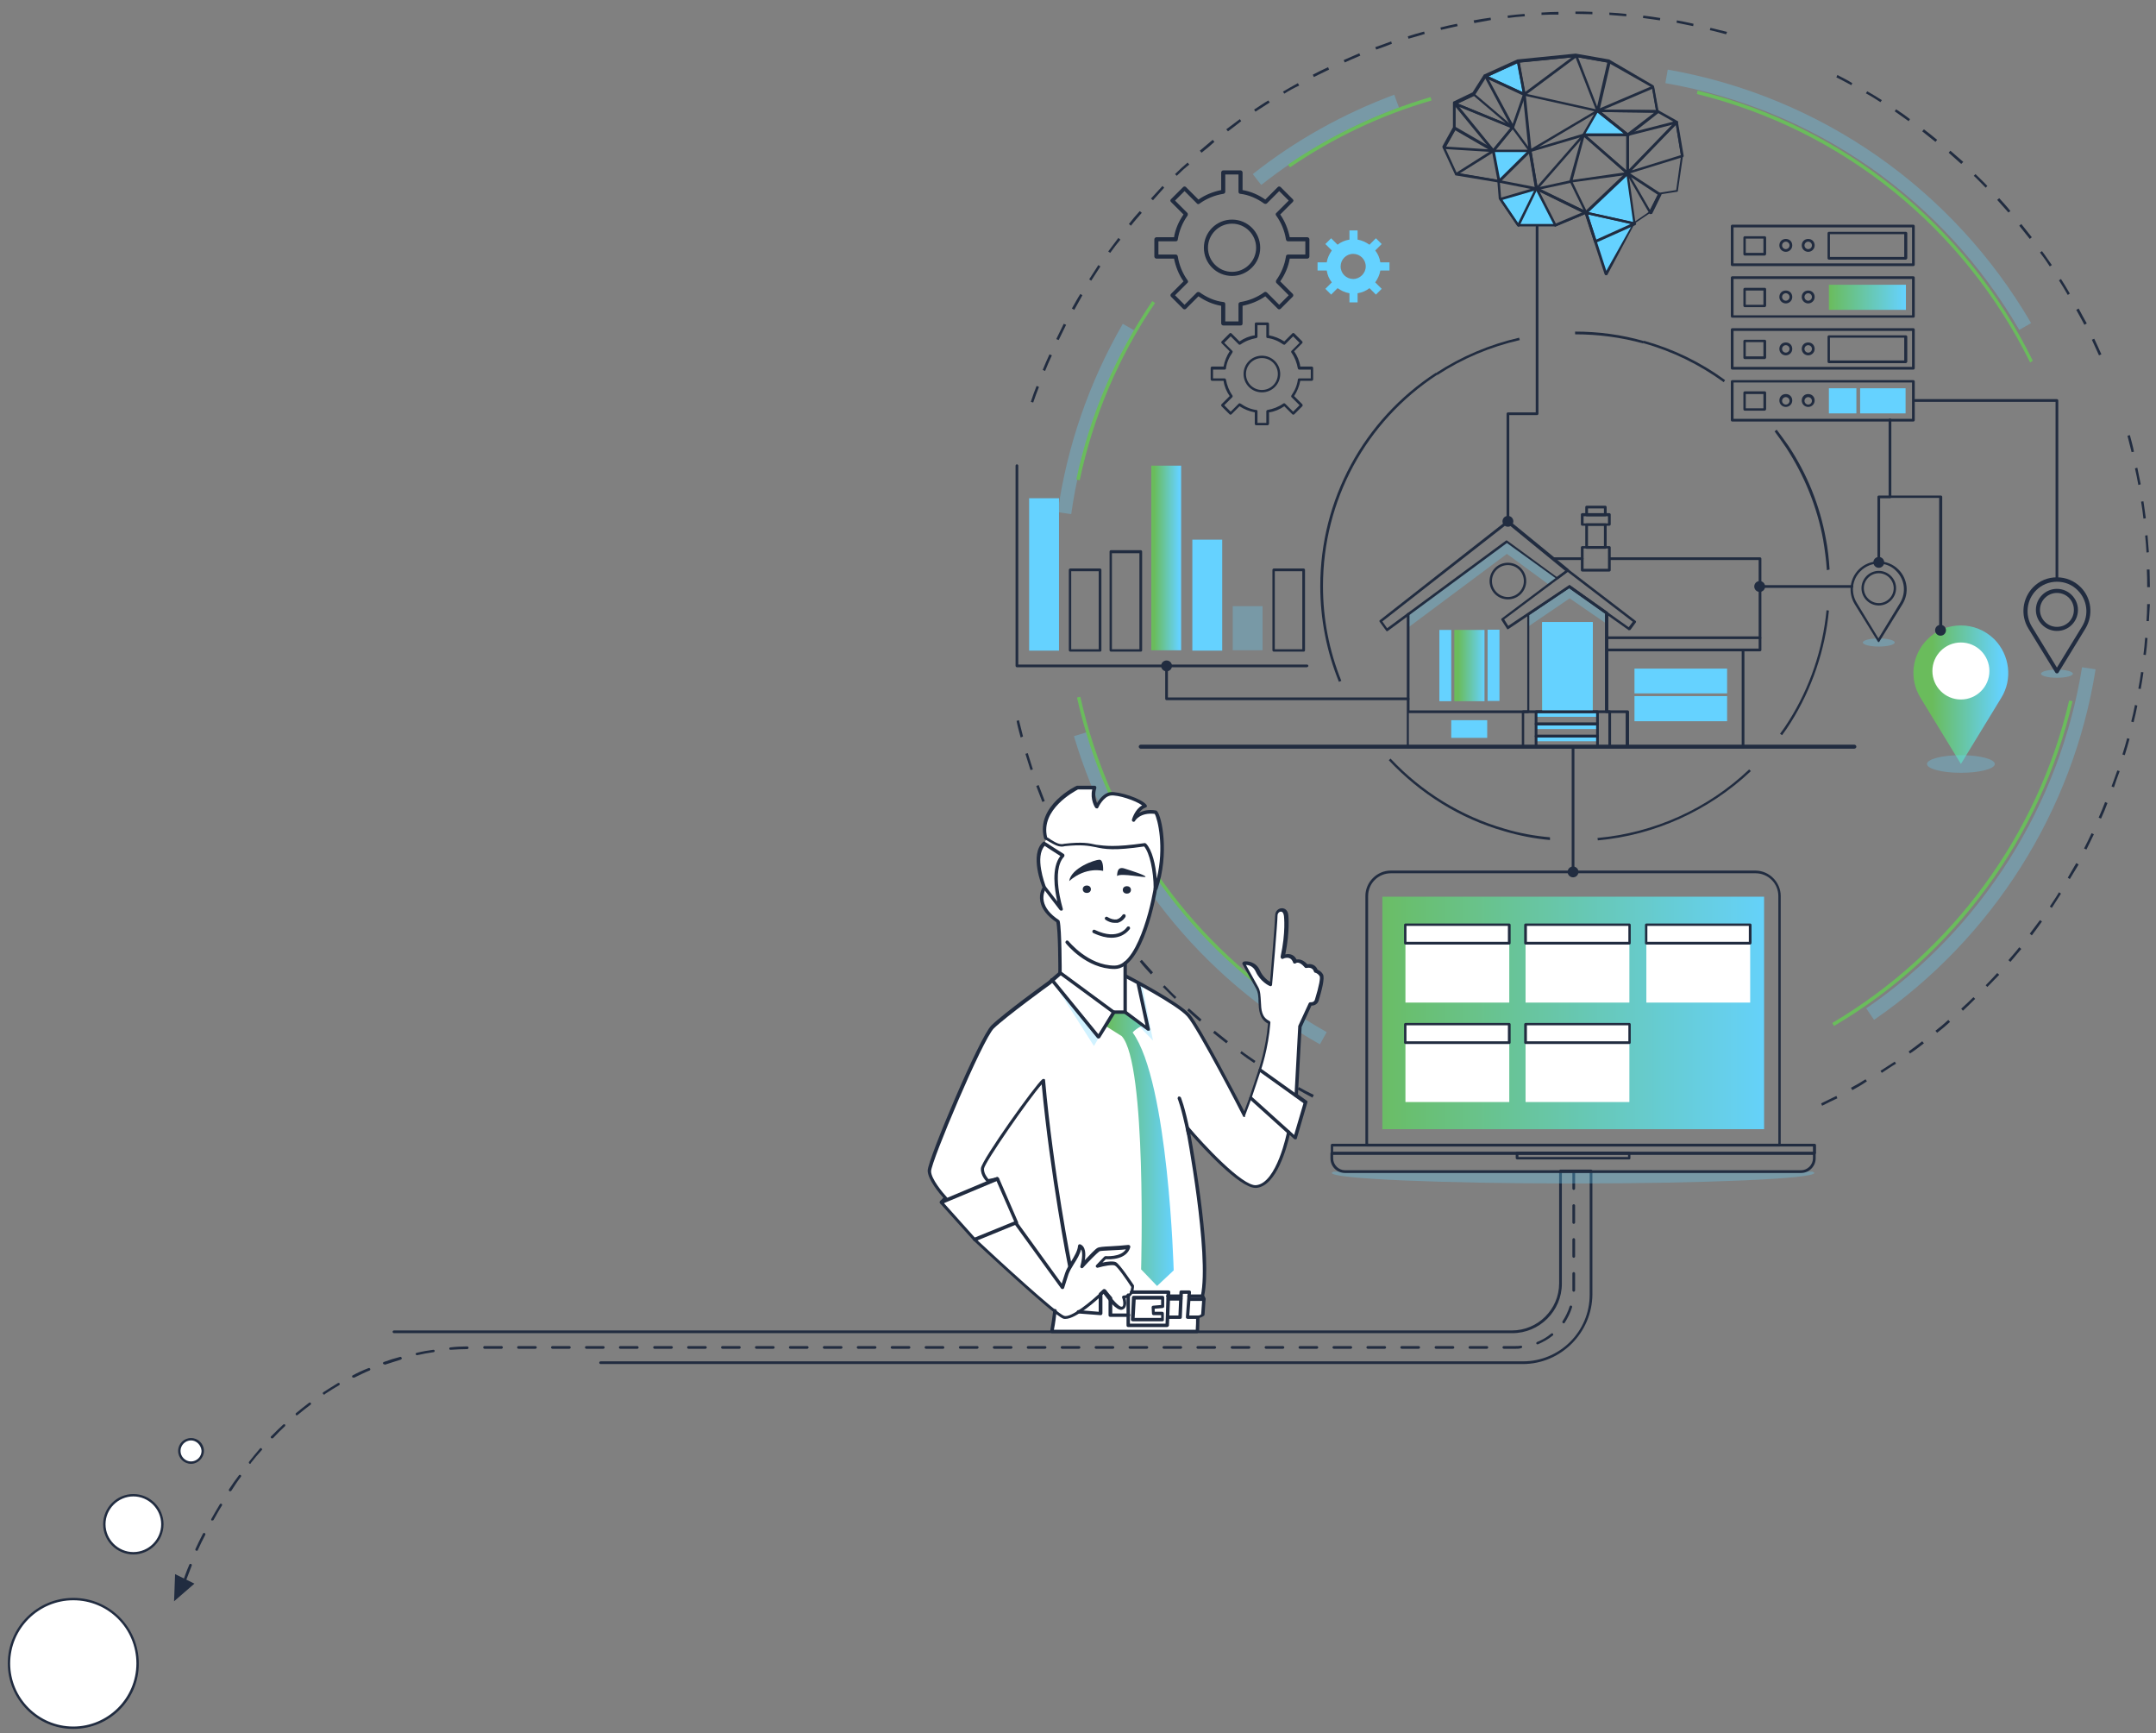 <?xml version="1.0" encoding="utf-8"?>
<!-- Generator: Adobe Illustrator 22.1.0, SVG Export Plug-In . SVG Version: 6.00 Build 0)  -->
<svg version="1.1" xmlns="http://www.w3.org/2000/svg" xmlns:xlink="http://www.w3.org/1999/xlink" x="0px" y="0px"
	 viewBox="0 0 635.4 510.6" style="enable-background:new 0 0 635.4 510.6;" xml:space="preserve">
<rect x="0" y="0" width="635.4" height="510.6" fill="#808080" stroke="none"/>
<style type="text/css">
	.st0{display:none;fill:#212C40;}
	.st1{fill:#FFFFFF;}
	.st2{fill:#212C40;}
	.st3{opacity:0.3;}
	.st4{fill:#65D2FF;}
	.st5{opacity:0.3;fill:#65D2FF;}
	.st6{fill:url(#SVGID_1_);}
	.st7{fill:#6ABC5C;}
	.st8{fill:url(#SVGID_2_);}
	.st9{fill:url(#SVGID_3_);}
	.st10{fill:url(#SVGID_4_);}
	.st11{fill:url(#SVGID_5_);}
	.st12{fill:none;stroke:#212C40;stroke-width:0.75;stroke-linecap:round;stroke-linejoin:round;stroke-miterlimit:10;}
	.st13{fill:url(#SVGID_6_);}
	.st14{opacity:0.3;clip-path:url(#SVGID_8_);fill:#65D2FF;}
	.st15{fill:url(#SVGID_9_);}
</style>
<g id="Layer_1">
	<rect x="-281.6" y="486" class="st0" width="1083" height="571"/>
	<g>
		<circle class="st1" cx="21.6" cy="490.1" r="19"/>
		<path class="st2" d="M21.6,509.4c-10.7,0-19.3-8.7-19.3-19.3c0-10.7,8.7-19.3,19.3-19.3c10.7,0,19.3,8.7,19.3,19.3
			C41,500.7,32.3,509.4,21.6,509.4z M21.6,471.5c-10.2,0-18.6,8.3-18.6,18.6c0,10.2,8.3,18.6,18.6,18.6c10.2,0,18.6-8.3,18.6-18.6
			C40.2,479.8,31.9,471.5,21.6,471.5z"/>
	</g>
	<g>
		<circle class="st1" cx="39.3" cy="449.1" r="8.6"/>
		<path class="st2" d="M39.3,458c-4.9,0-8.9-4-8.9-8.9s4-8.9,8.9-8.9s8.9,4,8.9,8.9S44.2,458,39.3,458z M39.3,440.9
			c-4.5,0-8.2,3.7-8.2,8.2s3.7,8.2,8.2,8.2s8.2-3.7,8.2-8.2S43.8,440.9,39.3,440.9z"/>
	</g>
	<g>
		<circle class="st1" cx="56.3" cy="427.4" r="3.4"/>
		<path class="st2" d="M56.3,431.3c-2.1,0-3.8-1.7-3.8-3.8c0-2.1,1.7-3.8,3.8-3.8c2.1,0,3.8,1.7,3.8,3.8
			C60.1,429.5,58.4,431.3,56.3,431.3z M56.3,424.4c-1.7,0-3.1,1.4-3.1,3.1c0,1.7,1.4,3.1,3.1,3.1c1.7,0,3.1-1.4,3.1-3.1
			C59.3,425.8,57.9,424.4,56.3,424.4z"/>
	</g>
	<polygon class="st2" points="51.3,471.8 57.3,466.6 51.6,463.8 	"/>
	<g class="st3">
		<g>
			<path class="st4" d="M371.7,54.5l-2.5-3.2c12.6-10,26.7-17.8,41.7-23.4l1.4,3.8C397.7,37.1,384,44.8,371.7,54.5z"/>
		</g>
		<g>
			<path class="st4" d="M595.1,97.2c-22.4-38.6-60.4-65.1-104.3-72.7l0.7-4c45,7.9,84,35.1,107.1,74.7L595.1,97.2z"/>
		</g>
		<g>
			<path class="st4" d="M552.3,300.5l-2.3-3.4c34-23.3,57.1-60,63.6-100.5l4,0.6C611,238.9,587.2,276.5,552.3,300.5z"/>
		</g>
		<g>
			<path class="st4" d="M389,307.7c-35.3-19.9-61-52.2-72.5-90.8l3.9-1.2c11.1,37.6,36.2,69,70.6,88.4L389,307.7z"/>
		</g>
		<g>
			<path class="st4" d="M315.7,151.5l-4-0.6c2.8-19.6,9.3-38.3,19.2-55.5l3.5,2C324.7,114.2,318.4,132.4,315.7,151.5z"/>
		</g>
	</g>
	<ellipse class="st5" cx="606.2" cy="198.5" rx="4.7" ry="1.2"/>
	<ellipse class="st5" cx="553.7" cy="189.3" rx="4.7" ry="1.2"/>
	<linearGradient id="SVGID_1_" gradientUnits="userSpaceOnUse" x1="400.316" y1="298.45" x2="524.174" y2="298.45">
		<stop  offset="0" style="stop-color:#6ABC5C"/>
		<stop  offset="1" style="stop-color:#65D2FF"/>
	</linearGradient>
	<rect x="407.4" y="264.2" class="st6" width="112.5" height="68.5"/>
	<g>
		<path class="st7" d="M380.2,49.3l-0.6-0.8c12.9-8.8,27.1-15.5,42-19.9l0.3,1C407.1,33.9,393.1,40.5,380.2,49.3z"/>
		<path class="st7" d="M598.3,106.8c-19.6-39.7-55.3-68.5-98.2-79.1l0.2-1c43.1,10.6,79.1,39.6,98.8,79.6L598.3,106.8z"/>
		<path class="st7" d="M540.5,302.3l-0.5-0.9c35.2-20.8,60.6-55.4,69.8-95l1,0.2C601.5,246.6,576,281.4,540.5,302.3z"/>
		<path class="st7" d="M381.6,298.4c-32.9-21.7-55.7-54.7-64.2-92.9l1-0.2c8.4,38,31.1,70.8,63.8,92.3L381.6,298.4z"/>
		<path class="st7" d="M318.2,141.5l-1-0.2c4-18.9,11.5-36.5,22.4-52.6l0.8,0.6C329.6,105.2,322.2,122.7,318.2,141.5z"/>
	</g>
	<path class="st2" d="M423.6,110.5l-0.4-0.6c7.5-4.9,15.8-8.4,24.5-10.4l0.2,0.7C439.2,102.2,431.1,105.6,423.6,110.5z"/>
	<path class="st2" d="M484.3,101.2c-6.5-1.8-13.3-2.7-20.1-2.7v-0.8c6.9,0,13.7,0.9,20.3,2.8L484.3,101.2z"/>
	<path class="st2" d="M508,112.6c-7.2-5.2-15.1-9.1-23.7-11.5l0.2-0.7c8.6,2.4,16.7,6.3,23.9,11.6L508,112.6z"/>
	<path class="st2" d="M538.4,168c-0.2-3-0.6-6-1.1-9c-1.8-9.7-5.5-18.8-10.9-27.1c-1.1-1.6-2.2-3.2-3.4-4.8l0.6-0.5
		c1.2,1.6,2.4,3.2,3.5,4.8c5.5,8.3,9.2,17.5,11,27.3c0.6,3,0.9,6,1.1,9.1L538.4,168z"/>
	<path class="st2" d="M525.2,216.6l-0.6-0.4c0.9-1.2,1.8-2.5,2.6-3.8c6.2-9.8,10-21.1,11.1-32.6l0.7,0.1c-1.1,11.6-5,23-11.2,32.9
		C527,214.1,526.1,215.4,525.2,216.6z"/>
	<path class="st2" d="M470.9,247.6l-0.1-0.7c16.7-1.5,32.5-8.6,44.7-20.2l0.5,0.5C503.7,238.8,487.7,246.1,470.9,247.6z"/>
	<path class="st2" d="M456.8,247.5c-4.6-0.4-9.1-1.3-13.5-2.6c-13-3.7-24.7-11-34-20.9l0.5-0.5c9.2,9.8,20.8,17,33.7,20.7
		c4.3,1.3,8.8,2.1,13.3,2.5L456.8,247.5z"/>
	<path class="st2" d="M394.6,200.9c-3.6-8.9-5.5-18.4-5.5-28.2c0-25.4,12.7-49,34.1-62.9l0.4,0.6c-21.1,13.8-33.7,37.1-33.7,62.3
		c0,9.6,1.8,19,5.4,27.9L394.6,200.9z"/>
	<g>
		<path class="st2" d="M537,325.8l-0.3-0.7c1.5-0.7,3-1.5,4.5-2.2l0.3,0.7C540,324.3,538.5,325,537,325.8z M386.8,323.4
			c-1.5-0.8-3-1.6-4.4-2.4l0.4-0.7c1.4,0.8,2.9,1.6,4.4,2.3L386.8,323.4z M545.9,321.2l-0.4-0.7c1.5-0.8,2.9-1.6,4.3-2.5l0.4,0.6
			C548.9,319.5,547.4,320.4,545.9,321.2z M378,318.6c-1.4-0.8-2.9-1.7-4.3-2.6l0.4-0.6c1.4,0.9,2.8,1.8,4.3,2.6L378,318.6z
			 M554.6,316.1l-0.4-0.6c1.4-0.9,2.8-1.8,4.2-2.7l0.4,0.6C557.4,314.2,556,315.2,554.6,316.1z M369.6,313.2
			c-1.4-0.9-2.8-1.9-4.1-2.9l0.4-0.6c1.3,1,2.7,1.9,4.1,2.9L369.6,313.2z M562.9,310.4l-0.4-0.6c1.4-1,2.7-2,4-3l0.5,0.6
			C565.6,308.5,564.3,309.5,562.9,310.4z M361.4,307.4c-1.3-1-2.6-2.1-3.9-3.1l0.5-0.6c1.3,1,2.6,2.1,3.9,3.1L361.4,307.4z
			 M570.9,304.3l-0.5-0.6c1.3-1,2.6-2.1,3.8-3.2l0.5,0.6C573.5,302.2,572.2,303.3,570.9,304.3z M353.6,301c-1.3-1.1-2.5-2.2-3.7-3.3
			l0.5-0.6c1.2,1.1,2.5,2.2,3.7,3.3L353.6,301z M578.5,297.8l-0.5-0.6c1.2-1.1,2.5-2.3,3.6-3.4l0.5,0.5
			C580.9,295.5,579.7,296.7,578.5,297.8z M346.2,294.3c-1.2-1.2-2.4-2.4-3.5-3.5l0.5-0.5c1.2,1.2,2.3,2.4,3.5,3.5L346.2,294.3z
			 M585.7,290.8l-0.5-0.5c1.2-1.2,2.3-2.4,3.4-3.6l0.6,0.5C588,288.4,586.9,289.6,585.7,290.8z M339.2,287.1
			c-1.1-1.2-2.3-2.5-3.3-3.8l0.6-0.5c1.1,1.2,2.2,2.5,3.3,3.7L339.2,287.1z M592.5,283.4l-0.6-0.5c1.1-1.3,2.2-2.5,3.2-3.8l0.6,0.5
			C594.6,280.9,593.6,282.1,592.5,283.4z M332.7,279.5c-1-1.3-2.1-2.6-3.1-3.9l0.6-0.5c1,1.3,2.1,2.6,3.1,3.9L332.7,279.5z
			 M598.8,275.6l-0.6-0.5c1-1.3,2-2.7,3-4l0.6,0.4C600.8,272.9,599.8,274.3,598.8,275.6z M326.6,271.5c-1-1.4-1.9-2.7-2.9-4.1
			l0.6-0.4c0.9,1.4,1.9,2.8,2.9,4.1L326.6,271.5z M604.7,267.5l-0.6-0.4c0.9-1.4,1.9-2.8,2.7-4.2l0.6,0.4
			C606.5,264.7,605.6,266.1,604.7,267.5z M321,263.1c-0.9-1.4-1.8-2.9-2.6-4.3l0.6-0.4c0.8,1.4,1.7,2.9,2.6,4.3L321,263.1z M610,259
			l-0.6-0.4c0.8-1.4,1.7-2.9,2.5-4.3l0.7,0.4C611.7,256.1,610.9,257.6,610,259z M315.9,254.5c-0.8-1.5-1.6-3-2.4-4.4l0.7-0.3
			c0.8,1.5,1.5,3,2.4,4.4L315.9,254.5z M614.9,250.3l-0.7-0.3c0.8-1.5,1.5-3,2.2-4.5l0.7,0.3C616.4,247.3,615.6,248.8,614.9,250.3z
			 M311.3,245.5c-0.7-1.5-1.4-3-2.1-4.6l0.7-0.3c0.7,1.5,1.4,3.1,2.1,4.6L311.3,245.5z M619.2,241.2l-0.7-0.3
			c0.7-1.5,1.3-3.1,1.9-4.6l0.7,0.3C620.5,238.2,619.9,239.7,619.2,241.2z M307.2,236.3c-0.6-1.5-1.2-3.1-1.8-4.7l0.7-0.3
			c0.6,1.6,1.2,3.1,1.8,4.7L307.2,236.3z M623,232l-0.7-0.3c0.6-1.5,1.1-3.1,1.7-4.7l0.7,0.2C624.1,228.8,623.5,230.4,623,232z
			 M303.7,226.9c-0.5-1.6-1-3.2-1.5-4.8l0.7-0.2c0.5,1.6,1,3.2,1.5,4.8L303.7,226.9z M626.2,222.5l-0.7-0.2c0.5-1.6,1-3.2,1.4-4.8
			l0.7,0.2C627.2,219.2,626.7,220.9,626.2,222.5z M300.8,217.3c-0.4-1.6-0.9-3.2-1.2-4.9l0.7-0.2c0.4,1.6,0.8,3.2,1.2,4.8
			L300.8,217.3z M628.8,212.8l-0.7-0.2c0.4-1.6,0.8-3.2,1.1-4.9l0.7,0.2C629.6,209.5,629.2,211.2,628.8,212.8z M630.9,203l-0.7-0.1
			c0.3-1.6,0.6-3.3,0.8-4.9l0.7,0.1C631.5,199.6,631.2,201.3,630.9,203z M632.4,193l-0.7-0.1c0.2-1.7,0.4-3.3,0.5-5l0.7,0.1
			C632.8,189.7,632.6,191.4,632.4,193z M633.3,183l-0.7,0c0.1-1.6,0.2-3.3,0.2-5l0.8,0C633.5,179.7,633.4,181.4,633.3,183z
			 M633.6,173h-0.8l0-0.2c0-1.7,0-3.3-0.1-5l0.8,0c0,1.7,0.1,3.4,0.1,5L633.6,173z M632.6,162.8c-0.1-1.6-0.2-3.3-0.4-5l0.7-0.1
			c0.1,1.7,0.3,3.3,0.4,5L632.6,162.8z M631.7,152.8c-0.2-1.7-0.4-3.3-0.7-5l0.7-0.1c0.2,1.6,0.5,3.3,0.7,5L631.7,152.8z
			 M630.2,142.9c-0.3-1.6-0.6-3.3-1-4.9l0.7-0.2c0.3,1.6,0.7,3.3,1,4.9L630.2,142.9z M628.2,133.2c-0.4-1.6-0.8-3.2-1.2-4.8l0.7-0.2
			c0.4,1.6,0.9,3.2,1.2,4.9L628.2,133.2z M304.5,118.6l-0.7-0.2c0.5-1.6,1.1-3.2,1.7-4.7l0.7,0.3C305.6,115.5,305,117.1,304.5,118.6
			z M308,109.3l-0.7-0.3c0.6-1.5,1.3-3.1,2-4.6l0.7,0.3C309.3,106.2,308.6,107.8,308,109.3z M618.6,104.7c-0.7-1.5-1.4-3.1-2.1-4.6
			l0.7-0.3c0.7,1.5,1.4,3,2.1,4.6L618.6,104.7z M312,100.2l-0.7-0.3c0.7-1.5,1.5-3,2.2-4.5l0.7,0.3C313.5,97.2,312.7,98.7,312,100.2
			z M614.3,95.7c-0.8-1.5-1.6-3-2.4-4.4l0.7-0.4c0.8,1.5,1.6,3,2.4,4.4L614.3,95.7z M316.6,91.3l-0.7-0.4c0.8-1.4,1.6-2.9,2.5-4.3
			L319,87C318.2,88.4,317.4,89.9,316.6,91.3z M609.4,86.9c-0.8-1.4-1.7-2.9-2.6-4.3l0.6-0.4c0.9,1.4,1.8,2.9,2.6,4.3L609.4,86.9z
			 M321.6,82.7l-0.6-0.4c0.9-1.4,1.8-2.8,2.7-4.2l0.6,0.4C323.4,79.9,322.5,81.3,321.6,82.7z M604.1,78.5c-0.9-1.4-1.9-2.8-2.9-4.1
			l0.6-0.4c1,1.3,1.9,2.7,2.9,4.1L604.1,78.5z M327.2,74.5l-0.6-0.4c1-1.3,2-2.7,3-4l0.6,0.5C329.2,71.8,328.2,73.1,327.2,74.5z
			 M598.2,70.4c-1-1.3-2.1-2.6-3.1-3.9l0.6-0.5c1,1.3,2.1,2.6,3.1,3.9L598.2,70.4z M333.3,66.5l-0.6-0.5c1-1.3,2.1-2.6,3.2-3.8
			l0.6,0.5C335.4,64,334.3,65.2,333.3,66.5z M591.9,62.6c-1.1-1.2-2.2-2.5-3.3-3.7l0.6-0.5c1.1,1.2,2.3,2.5,3.3,3.8L591.9,62.6z
			 M339.8,59l-0.6-0.5c1.1-1.2,2.3-2.5,3.4-3.7l0.5,0.5C342.1,56.5,340.9,57.7,339.8,59z M585.2,55.3c-1.2-1.2-2.3-2.4-3.5-3.5
			l0.5-0.5c1.2,1.2,2.4,2.3,3.5,3.5L585.2,55.3z M346.8,51.8l-0.5-0.5c1.2-1.2,2.4-2.3,3.7-3.4l0.5,0.6
			C349.2,49.5,348,50.6,346.8,51.8z M578,48.3c-1.2-1.1-2.5-2.2-3.7-3.3l0.5-0.6c1.3,1.1,2.5,2.2,3.8,3.3L578,48.3z M354.1,45
			l-0.5-0.6c1.3-1.1,2.6-2.2,3.8-3.2l0.5,0.6C356.7,42.9,355.4,44,354.1,45z M570.4,41.8c-1.3-1-2.6-2.1-3.9-3.1l0.5-0.6
			c1.3,1,2.7,2.1,3.9,3.1L570.4,41.8z M361.9,38.7l-0.5-0.6c1.3-1,2.7-2,4-3l0.4,0.6C364.6,36.7,363.2,37.7,361.9,38.7z M562.5,35.7
			c-1.4-1-2.7-1.9-4.1-2.9l0.4-0.6c1.4,0.9,2.8,1.9,4.1,2.9L562.5,35.7z M370,32.9l-0.4-0.6c1.4-0.9,2.8-1.9,4.2-2.7l0.4,0.6
			C372.8,31.1,371.4,32,370,32.9z M554.2,30.1c-1.4-0.9-2.8-1.8-4.3-2.6l0.4-0.6c1.4,0.8,2.9,1.7,4.3,2.6L554.2,30.1z M378.5,27.6
			l-0.4-0.6c1.4-0.8,2.9-1.7,4.4-2.5l0.4,0.7C381.4,25.9,379.9,26.7,378.5,27.6z M545.6,25.1c-1.5-0.8-2.9-1.6-4.4-2.3l0.3-0.7
			c1.5,0.8,3,1.5,4.4,2.4L545.6,25.1z M387.2,22.7l-0.3-0.7c1.5-0.8,3-1.5,4.5-2.2l0.3,0.7C390.2,21.2,388.7,22,387.2,22.7z
			 M396.3,18.4l-0.3-0.7c1.5-0.7,3.1-1.3,4.6-2l0.3,0.7C399.3,17.1,397.8,17.7,396.3,18.4z M405.6,14.6l-0.3-0.7
			c1.6-0.6,3.2-1.1,4.7-1.7l0.2,0.7C408.7,13.5,407.1,14.1,405.6,14.6z M415.1,11.4l-0.2-0.7c1.6-0.5,3.2-1,4.8-1.4l0.2,0.7
			C418.3,10.5,416.6,11,415.1,11.4z M508.7,10.1c-1.6-0.4-3.2-0.9-4.8-1.2l0.2-0.7c1.6,0.4,3.3,0.8,4.9,1.2L508.7,10.1z M424.7,8.8
			l-0.2-0.7c1.6-0.4,3.3-0.8,4.9-1.1l0.2,0.7C427.9,8.1,426.3,8.4,424.7,8.8z M499,7.7c-1.6-0.3-3.3-0.7-4.9-1l0.1-0.7
			c1.6,0.3,3.3,0.6,4.9,1L499,7.7z M434.5,6.8L434.3,6c1.7-0.3,3.3-0.6,5-0.8l0.1,0.7C437.8,6.2,436.1,6.5,434.5,6.8z M489.2,6
			c-1.6-0.2-3.3-0.5-5-0.7l0.1-0.7c1.6,0.2,3.3,0.4,5,0.7L489.2,6z M444.4,5.3l-0.1-0.7c1.7-0.2,3.3-0.4,5-0.5l0.1,0.7
			C447.7,4.9,446,5.1,444.4,5.3z M479.3,4.8c-1.7-0.1-3.3-0.3-5-0.4l0-0.7c1.7,0.1,3.3,0.2,5,0.4L479.3,4.8z M454.3,4.4l0-0.7
			c1.7-0.1,3.3-0.2,5-0.2l0,0.8C457.6,4.3,456,4.3,454.3,4.4z M469.3,4.2c-1.7,0-3.3-0.1-5-0.1V3.4c1.7,0,3.4,0,5,0.1L469.3,4.2z"/>
	</g>
	<rect x="452.7" y="216.9" class="st4" width="18.1" height="1.5"/>
	<rect x="303.3" y="146.8" class="st4" width="8.8" height="44.9"/>
	<rect x="351.4" y="159" class="st4" width="8.8" height="32.7"/>
	<polygon class="st4" points="470.8,32.7 466.7,39.7 479.6,39.7 	"/>
	<polygon class="st4" points="447.5,18.1 437.8,22.5 449.2,27.8 	"/>
	<polygon class="st4" points="440.1,44.4 441.8,53.4 450.9,44.4 	"/>
	<polygon class="st4" points="479.6,51.1 467.4,62.7 470.2,71.1 473.3,80.8 481.7,65.8 	"/>
	<polygon class="st4" points="452.8,55.6 442.2,58.7 447.5,66.5 458.4,66.5 	"/>
	<linearGradient id="SVGID_2_" gradientUnits="userSpaceOnUse" x1="538.96" y1="87.65" x2="561.644" y2="87.65">
		<stop  offset="0" style="stop-color:#6ABC5C"/>
		<stop  offset="1" style="stop-color:#65D2FF"/>
	</linearGradient>
	<rect x="539" y="83.9" class="st8" width="22.7" height="7.4"/>
	<rect x="539" y="114.4" class="st4" width="8.1" height="7.4"/>
	<rect x="548.2" y="114.4" class="st4" width="13.4" height="7.4"/>
	<path id="XMLID_10_" class="st4" d="M409.5,79.7v-2.4h-2.7c-0.2-1.3-0.7-2.5-1.5-3.5l1.9-1.9l-1.7-1.7l-1.9,1.9
		c-1-0.7-2.2-1.3-3.5-1.5v-2.7h-2.4v2.7c-1.3,0.2-2.5,0.7-3.5,1.5l-1.9-1.9l-1.7,1.7l1.9,1.9c-0.7,1-1.3,2.2-1.5,3.5h-2.7v2.4h2.7
		c0.2,1.3,0.7,2.5,1.5,3.5l-1.9,1.9l1.7,1.7l1.9-1.9c1,0.7,2.2,1.3,3.5,1.5v2.7h2.4v-2.7c1.3-0.2,2.5-0.7,3.5-1.5l1.9,1.9l1.7-1.7
		l-1.9-1.9c0.7-1,1.3-2.2,1.5-3.5H409.5z M398.8,82.2c-2,0-3.7-1.6-3.7-3.7c0-2,1.6-3.7,3.7-3.7c2,0,3.7,1.6,3.7,3.7
		C402.5,80.5,400.8,82.2,398.8,82.2z"/>
	<circle class="st4" cx="577.9" cy="197.7" r="8.4"/>
	<g>
		<g>
			<path class="st2" d="M563.9,124.2h-53.4c-0.2,0-0.4-0.2-0.4-0.4v-11.4c0-0.2,0.2-0.4,0.4-0.4h53.4c0.2,0,0.4,0.2,0.4,0.4v11.4
				C564.3,124,564.1,124.2,563.9,124.2z M510.9,123.4h52.6v-10.7h-52.6V123.4z"/>
			<path class="st2" d="M520.1,121h-5.9c-0.2,0-0.4-0.2-0.4-0.4v-4.9c0-0.2,0.2-0.4,0.4-0.4h5.9c0.2,0,0.4,0.2,0.4,0.4v4.9
				C520.4,120.8,520.3,121,520.1,121z M514.5,120.3h5.2v-4.2h-5.2V120.3z"/>
			<path class="st2" d="M526.3,119.9c-1,0-1.9-0.8-1.9-1.9s0.8-1.9,1.9-1.9s1.9,0.8,1.9,1.9S527.3,119.9,526.3,119.9z M526.3,117
				c-0.6,0-1.1,0.5-1.1,1.1s0.5,1.1,1.1,1.1s1.1-0.5,1.1-1.1S526.9,117,526.3,117z"/>
			<path class="st2" d="M532.9,119.9c-1,0-1.9-0.8-1.9-1.9s0.8-1.9,1.9-1.9s1.9,0.8,1.9,1.9S533.9,119.9,532.9,119.9z M532.9,117
				c-0.6,0-1.1,0.5-1.1,1.1s0.5,1.1,1.1,1.1s1.1-0.5,1.1-1.1S533.5,117,532.9,117z"/>
		</g>
	</g>
	<g>
		<g>
			<path class="st2" d="M563.9,108.9h-53.4c-0.2,0-0.4-0.2-0.4-0.4V97.1c0-0.2,0.2-0.4,0.4-0.4h53.4c0.2,0,0.4,0.2,0.4,0.4v11.4
				C564.3,108.7,564.1,108.9,563.9,108.9z M510.9,108.1h52.6V97.5h-52.6V108.1z"/>
			<path class="st2" d="M520.1,105.8h-5.9c-0.2,0-0.4-0.2-0.4-0.4v-4.9c0-0.2,0.2-0.4,0.4-0.4h5.9c0.2,0,0.4,0.2,0.4,0.4v4.9
				C520.4,105.6,520.3,105.8,520.1,105.8z M514.5,105h5.2v-4.2h-5.2V105z"/>
			<path class="st2" d="M561.6,107H539c-0.2,0-0.4-0.2-0.4-0.4v-7.4c0-0.2,0.2-0.4,0.4-0.4h22.7c0.2,0,0.4,0.2,0.4,0.4v7.4
				C562,106.8,561.9,107,561.6,107z M539.3,106.2h21.9v-6.7h-21.9V106.2z"/>
			<path class="st2" d="M526.3,104.7c-1,0-1.9-0.8-1.9-1.9s0.8-1.9,1.9-1.9s1.9,0.8,1.9,1.9S527.3,104.7,526.3,104.7z M526.3,101.7
				c-0.6,0-1.1,0.5-1.1,1.1s0.5,1.1,1.1,1.1s1.1-0.5,1.1-1.1S526.9,101.7,526.3,101.7z"/>
			<path class="st2" d="M532.9,104.7c-1,0-1.9-0.8-1.9-1.9s0.8-1.9,1.9-1.9s1.9,0.8,1.9,1.9S533.9,104.7,532.9,104.7z M532.9,101.7
				c-0.6,0-1.1,0.5-1.1,1.1s0.5,1.1,1.1,1.1s1.1-0.5,1.1-1.1S533.5,101.7,532.9,101.7z"/>
		</g>
	</g>
	<g>
		<g>
			<path class="st2" d="M563.9,93.6h-53.4c-0.2,0-0.4-0.2-0.4-0.4V81.8c0-0.2,0.2-0.4,0.4-0.4h53.4c0.2,0,0.4,0.2,0.4,0.4v11.4
				C564.3,93.5,564.1,93.6,563.9,93.6z M510.9,92.9h52.6V82.2h-52.6V92.9z"/>
			<path class="st2" d="M520.1,90.5h-5.9c-0.2,0-0.4-0.2-0.4-0.4v-4.9c0-0.2,0.2-0.4,0.4-0.4h5.9c0.2,0,0.4,0.2,0.4,0.4v4.9
				C520.4,90.3,520.3,90.5,520.1,90.5z M514.5,89.8h5.2v-4.2h-5.2V89.8z"/>
			<path class="st2" d="M526.3,89.4c-1,0-1.9-0.8-1.9-1.9s0.8-1.9,1.9-1.9s1.9,0.8,1.9,1.9S527.3,89.4,526.3,89.4z M526.3,86.4
				c-0.6,0-1.1,0.5-1.1,1.1s0.5,1.1,1.1,1.1s1.1-0.5,1.1-1.1S526.9,86.4,526.3,86.4z"/>
			<path class="st2" d="M532.9,89.4c-1,0-1.9-0.8-1.9-1.9s0.8-1.9,1.9-1.9s1.9,0.8,1.9,1.9S533.9,89.4,532.9,89.4z M532.9,86.4
				c-0.6,0-1.1,0.5-1.1,1.1s0.5,1.1,1.1,1.1s1.1-0.5,1.1-1.1S533.5,86.4,532.9,86.4z"/>
		</g>
	</g>
	<g>
		<g>
			<path class="st2" d="M563.9,78.4h-53.4c-0.2,0-0.4-0.2-0.4-0.4V66.6c0-0.2,0.2-0.4,0.4-0.4h53.4c0.2,0,0.4,0.2,0.4,0.4V78
				C564.3,78.2,564.1,78.4,563.9,78.4z M510.9,77.6h52.6V67h-52.6V77.6z"/>
			<path class="st2" d="M520.1,75.3h-5.9c-0.2,0-0.4-0.2-0.4-0.4v-4.9c0-0.2,0.2-0.4,0.4-0.4h5.9c0.2,0,0.4,0.2,0.4,0.4v4.9
				C520.4,75.1,520.3,75.3,520.1,75.3z M514.5,74.5h5.2v-4.2h-5.2V74.5z"/>
			<path class="st2" d="M561.6,76.5H539c-0.2,0-0.4-0.2-0.4-0.4v-7.4c0-0.2,0.2-0.4,0.4-0.4h22.7c0.2,0,0.4,0.2,0.4,0.4v7.4
				C562,76.3,561.9,76.5,561.6,76.5z M539.3,75.7h21.9v-6.7h-21.9V75.7z"/>
			<path class="st2" d="M526.3,74.2c-1,0-1.9-0.8-1.9-1.9s0.8-1.9,1.9-1.9s1.9,0.8,1.9,1.9S527.3,74.2,526.3,74.2z M526.3,71.2
				c-0.6,0-1.1,0.5-1.1,1.1s0.5,1.1,1.1,1.1s1.1-0.5,1.1-1.1S526.9,71.2,526.3,71.2z"/>
			<path class="st2" d="M532.9,74.2c-1,0-1.9-0.8-1.9-1.9s0.8-1.9,1.9-1.9s1.9,0.8,1.9,1.9S533.9,74.2,532.9,74.2z M532.9,71.2
				c-0.6,0-1.1,0.5-1.1,1.1s0.5,1.1,1.1,1.1s1.1-0.5,1.1-1.1S533.5,71.2,532.9,71.2z"/>
		</g>
	</g>
	<path class="st2" d="M324.2,192h-8.8c-0.2,0-0.4-0.2-0.4-0.4v-23.7c0-0.2,0.2-0.4,0.4-0.4h8.8c0.2,0,0.4,0.2,0.4,0.4v23.7
		C324.6,191.9,324.4,192,324.2,192z M315.7,191.3h8.1v-23h-8.1V191.3z"/>
	<rect x="363.3" y="178.6" class="st5" width="8.8" height="13"/>
	<path class="st2" d="M384.2,192h-8.8c-0.2,0-0.4-0.2-0.4-0.4v-23.7c0-0.2,0.2-0.4,0.4-0.4h8.8c0.2,0,0.4,0.2,0.4,0.4v23.7
		C384.6,191.9,384.4,192,384.2,192z M375.7,191.3h8.1v-23h-8.1V191.3z"/>
	<path class="st2" d="M336.2,192h-8.8c-0.2,0-0.4-0.2-0.4-0.4v-29.1c0-0.2,0.2-0.4,0.4-0.4h8.8c0.2,0,0.4,0.2,0.4,0.4v29.1
		C336.6,191.9,336.4,192,336.2,192z M327.7,191.3h8.1v-28.3h-8.1V191.3z"/>
	<linearGradient id="SVGID_3_" gradientUnits="userSpaceOnUse" x1="340.172" y1="164.439" x2="347.494" y2="164.439">
		<stop  offset="0" style="stop-color:#6ABC5C"/>
		<stop  offset="1" style="stop-color:#65D2FF"/>
	</linearGradient>
	<rect x="339.3" y="137.2" class="st9" width="8.8" height="54.4"/>
	<path class="st2" d="M385.1,196.6h-85.4c-0.2,0-0.4-0.2-0.4-0.4v-59c0-0.2,0.2-0.4,0.4-0.4s0.4,0.2,0.4,0.4v58.6h85.1
		c0.2,0,0.4,0.2,0.4,0.4S385.3,196.6,385.1,196.6z"/>
	<g>
		<linearGradient id="SVGID_4_" gradientUnits="userSpaceOnUse" x1="569.451" y1="204.718" x2="590.043" y2="204.718">
			<stop  offset="0" style="stop-color:#6ABC5C"/>
			<stop  offset="1" style="stop-color:#65D2FF"/>
		</linearGradient>
		<path class="st10" d="M568,188.4L568,188.4c-4.6,4.6-5.4,11.7-2,17.2l11.9,19.5l11.9-19.5c3.4-5.5,2.5-12.6-2-17.2l0,0
			C582.3,182.9,573.4,182.9,568,188.4z"/>
		<circle class="st1" cx="577.9" cy="197.7" r="8.4"/>
	</g>
	<g>
		<path class="st2" d="M606.2,198.4c-0.2,0-0.4-0.1-0.5-0.3l-7.9-12.9c-2.4-3.9-1.8-8.9,1.4-12.2l0,0c1.9-1.9,4.3-2.9,7-2.9
			c2.6,0,5.1,1,7,2.9c3.2,3.2,3.8,8.2,1.4,12.2l-7.9,12.9C606.6,198.3,606.5,198.4,606.2,198.4z M606.2,171.4
			c-2.3,0-4.5,0.9-6.1,2.5l0,0c-2.8,2.8-3.4,7.2-1.3,10.7l7.4,12.1l7.4-12.1c2.1-3.4,1.6-7.8-1.3-10.7
			C610.7,172.3,608.6,171.4,606.2,171.4z M599.7,173.5L599.7,173.5L599.7,173.5z"/>
		<path class="st2" d="M606.2,185.9c-3.4,0-6.2-2.8-6.2-6.2s2.8-6.2,6.2-6.2c3.4,0,6.2,2.8,6.2,6.2S609.7,185.9,606.2,185.9z
			 M606.2,174.7c-2.7,0-5,2.2-5,5c0,2.7,2.2,5,5,5s5-2.2,5-5C611.2,176.9,609,174.7,606.2,174.7z"/>
	</g>
	<g>
		<path class="st2" d="M553.7,189.2c-0.1,0-0.3-0.1-0.3-0.2l-6.8-11c-2-3.3-1.5-7.5,1.2-10.2c3.2-3.2,8.5-3.2,11.7,0
			c2.7,2.7,3.2,6.9,1.2,10.2l-6.8,11C553.9,189.1,553.8,189.2,553.7,189.2z M548.3,168.3c-2.5,2.5-2.9,6.3-1.1,9.3l6.4,10.5
			l6.4-10.5c1.8-3,1.4-6.8-1.1-9.3C556.1,165.3,551.3,165.3,548.3,168.3C548.3,168.3,548.3,168.3,548.3,168.3z M548.1,168L548.1,168
			L548.1,168z"/>
		<path class="st2" d="M553.7,178.4c-2.8,0-5.1-2.3-5.1-5.1c0-2.8,2.3-5.1,5.1-5.1s5.1,2.3,5.1,5.1
			C558.8,176.1,556.5,178.4,553.7,178.4z M553.7,168.9c-2.4,0-4.4,2-4.4,4.4c0,2.4,2,4.4,4.4,4.4c2.4,0,4.4-2,4.4-4.4
			C558.1,170.9,556.1,168.9,553.7,168.9z"/>
	</g>
	<path class="st2" d="M373.6,125.3h-3.4c-0.2,0-0.4-0.2-0.4-0.4v-3.4c-1.6-0.3-3.1-0.9-4.5-1.8l-2.4,2.4c-0.1,0.1-0.4,0.1-0.5,0
		l-2.4-2.4c-0.1-0.1-0.1-0.2-0.1-0.3s0-0.2,0.1-0.3l2.4-2.4c-0.9-1.3-1.6-2.9-1.8-4.5h-3.4c-0.2,0-0.4-0.2-0.4-0.4v-3.4
		c0-0.2,0.2-0.4,0.4-0.4h3.4c0.3-1.6,0.9-3.1,1.8-4.5l-2.4-2.4c-0.1-0.1-0.1-0.4,0-0.5l2.4-2.4c0.1-0.1,0.4-0.1,0.5,0l2.4,2.4
		c1.3-0.9,2.9-1.6,4.5-1.8v-3.4c0-0.2,0.2-0.4,0.4-0.4h3.4c0.2,0,0.4,0.2,0.4,0.4v3.4c1.6,0.3,3.1,0.9,4.5,1.8l2.4-2.4
		c0.1-0.1,0.4-0.1,0.5,0l2.4,2.4c0.1,0.1,0.1,0.4,0,0.5l-2.4,2.4c0.9,1.3,1.6,2.9,1.8,4.5h3.4c0.2,0,0.4,0.2,0.4,0.4v3.4
		c0,0.2-0.2,0.4-0.4,0.4h-3.4c-0.3,1.6-0.9,3.1-1.8,4.5l2.4,2.4c0.1,0.1,0.1,0.2,0.1,0.3s0,0.2-0.1,0.3l-2.4,2.4
		c-0.1,0.1-0.4,0.1-0.5,0l-2.4-2.4c-1.3,0.9-2.9,1.6-4.5,1.8v3.4C373.9,125.1,373.8,125.3,373.6,125.3z M370.6,124.6h2.6v-3.4
		c0-0.2,0.1-0.3,0.3-0.4c1.7-0.3,3.3-0.9,4.7-1.9c0.1-0.1,0.4-0.1,0.5,0l2.4,2.4l1.9-1.9l-2.4-2.4c-0.1-0.1-0.1-0.3,0-0.5
		c1-1.4,1.7-3,1.9-4.7c0-0.2,0.2-0.3,0.4-0.3h3.4v-2.6h-3.4c-0.2,0-0.3-0.1-0.4-0.3c-0.3-1.7-0.9-3.3-1.9-4.7
		c-0.1-0.1-0.1-0.4,0-0.5l2.4-2.4l-1.9-1.9l-2.4,2.4c-0.1,0.1-0.3,0.1-0.5,0c-1.4-1-3-1.7-4.7-1.9c-0.2,0-0.3-0.2-0.3-0.4v-3.4h-2.6
		v3.4c0,0.2-0.1,0.3-0.3,0.4c-1.7,0.3-3.3,0.9-4.7,1.9c-0.2,0.1-0.4,0.1-0.5,0l-2.4-2.4l-1.9,1.9l2.4,2.4c0.1,0.1,0.1,0.3,0,0.5
		c-1,1.4-1.7,3-1.9,4.7c0,0.2-0.2,0.3-0.4,0.3h-3.4v2.6h3.4c0.2,0,0.3,0.1,0.4,0.3c0.3,1.7,0.9,3.3,1.9,4.7c0.1,0.1,0.1,0.4,0,0.5
		l-2.4,2.4l1.9,1.9l2.4-2.4c0.1-0.1,0.3-0.1,0.5,0c1.4,1,3,1.7,4.7,1.9c0.2,0,0.3,0.2,0.3,0.4V124.6z M371.9,115.6
		c-3,0-5.4-2.4-5.4-5.4s2.4-5.4,5.4-5.4s5.4,2.4,5.4,5.4S374.9,115.6,371.9,115.6z M371.9,105.5c-2.6,0-4.7,2.1-4.7,4.7
		s2.1,4.7,4.7,4.7s4.7-2.1,4.7-4.7S374.5,105.5,371.9,105.5z"/>
	<path class="st2" d="M365.6,95.9h-5.1c-0.3,0-0.6-0.3-0.6-0.6v-5.2c-2.4-0.4-4.7-1.4-6.7-2.8l-3.7,3.7c-0.2,0.2-0.6,0.2-0.8,0
		l-3.6-3.6c-0.2-0.2-0.2-0.6,0-0.8l3.7-3.7c-1.4-2-2.3-4.3-2.8-6.7h-5.2c-0.3,0-0.6-0.3-0.6-0.6v-5.1c0-0.3,0.3-0.6,0.6-0.6h5.2
		c0.4-2.4,1.4-4.7,2.8-6.7l-3.7-3.7c-0.1-0.1-0.2-0.3-0.2-0.4s0.1-0.3,0.2-0.4l3.6-3.6c0.2-0.2,0.6-0.2,0.8,0l3.7,3.7
		c2-1.4,4.3-2.3,6.7-2.8v-5.2c0-0.3,0.3-0.6,0.6-0.6h5.1c0.3,0,0.6,0.3,0.6,0.6v5.2c2.4,0.4,4.7,1.4,6.7,2.8l3.7-3.7
		c0.2-0.2,0.6-0.2,0.8,0l3.6,3.6c0.1,0.1,0.2,0.3,0.2,0.4s-0.1,0.3-0.2,0.4l-3.7,3.7c1.4,2,2.3,4.3,2.8,6.7h5.2
		c0.3,0,0.6,0.3,0.6,0.6v5.1c0,0.3-0.3,0.6-0.6,0.6h-5.2c-0.4,2.4-1.4,4.7-2.8,6.7l3.7,3.7c0.2,0.2,0.2,0.6,0,0.8l-3.6,3.6
		c-0.2,0.2-0.6,0.2-0.8,0l-3.7-3.7c-2,1.4-4.3,2.3-6.7,2.8v5.2C366.2,95.7,366,95.9,365.6,95.9z M361.1,94.7h3.9v-5.1
		c0-0.3,0.2-0.5,0.5-0.6c2.6-0.4,5-1.4,7.1-2.9c0.2-0.2,0.6-0.1,0.8,0.1l3.6,3.6l2.8-2.8l-3.6-3.6c-0.2-0.2-0.2-0.5-0.1-0.8
		c1.5-2.1,2.5-4.5,2.9-7.1c0-0.3,0.3-0.5,0.6-0.5h5.1v-3.9h-5.1c-0.3,0-0.5-0.2-0.6-0.5c-0.4-2.6-1.4-5-2.9-7.1
		c-0.2-0.2-0.2-0.6,0.1-0.8l3.6-3.6l-2.8-2.8l-3.6,3.6c-0.2,0.2-0.5,0.2-0.8,0.1c-2.1-1.5-4.5-2.6-7.1-2.9c-0.3,0-0.5-0.3-0.5-0.6
		v-5.1h-3.9v5.1c0,0.3-0.2,0.5-0.5,0.6c-2.6,0.4-5,1.4-7.1,2.9c-0.2,0.2-0.6,0.2-0.8-0.1l-3.6-3.6l-2.8,2.8l3.6,3.6
		c0.2,0.2,0.2,0.5,0.1,0.8c-1.5,2.1-2.5,4.5-2.9,7.1c0,0.3-0.3,0.5-0.6,0.5h-5.1V75h5.1c0.3,0,0.5,0.2,0.6,0.5
		c0.4,2.6,1.4,5,2.9,7.1c0.2,0.2,0.2,0.6-0.1,0.8l-3.6,3.6l2.8,2.8l3.6-3.6c0.2-0.2,0.5-0.2,0.8-0.1c2.1,1.5,4.5,2.6,7.1,2.9
		c0.3,0,0.5,0.3,0.5,0.6V94.7z M363.1,81.3c-4.6,0-8.3-3.7-8.3-8.3s3.7-8.3,8.3-8.3s8.3,3.7,8.3,8.3S367.6,81.3,363.1,81.3z
		 M363.1,65.9c-3.9,0-7.1,3.2-7.1,7.1s3.2,7.1,7.1,7.1s7.1-3.2,7.1-7.1S367,65.9,363.1,65.9z"/>
	<path class="st2" d="M444.4,154c-0.2,0-0.4-0.2-0.4-0.4v-31.7c0-0.2,0.2-0.4,0.4-0.4h8.2V66.8c0-0.2,0.2-0.4,0.4-0.4
		s0.4,0.2,0.4,0.4v55.1c0,0.2-0.2,0.4-0.4,0.4h-8.2v31.3C444.8,153.8,444.6,154,444.4,154z"/>
	<path class="st2" d="M571.9,186c-0.2,0-0.4-0.2-0.4-0.4v-38.9H557c-0.2,0-0.4-0.2-0.4-0.4v-22.6c0-0.2,0.2-0.4,0.4-0.4
		s0.4,0.2,0.4,0.4V146h14.6c0.2,0,0.4,0.2,0.4,0.4v39.3C572.3,185.9,572.1,186,571.9,186z"/>
	<path class="st2" d="M606.2,171.2c-0.2,0-0.4-0.2-0.4-0.4v-52.4h-41.4c-0.2,0-0.4-0.2-0.4-0.4s0.2-0.4,0.4-0.4h41.8
		c0.2,0,0.4,0.2,0.4,0.4v52.7C606.6,171,606.5,171.2,606.2,171.2z"/>
	<path class="st2" d="M553.7,166.1c-0.2,0-0.4-0.2-0.4-0.4v-19.3c0-0.2,0.2-0.4,0.4-0.4h3.3c0.2,0,0.4,0.2,0.4,0.4s-0.2,0.4-0.4,0.4
		h-2.9v19C554.1,165.9,553.9,166.1,553.7,166.1z"/>
	<path class="st2" d="M415,206.3h-71.2c-0.2,0-0.4-0.2-0.4-0.4v-9.7c0-0.2,0.2-0.4,0.4-0.4c0.2,0,0.4,0.2,0.4,0.4v9.3H415
		c0.2,0,0.4,0.2,0.4,0.4S415.2,206.3,415,206.3z"/>
	<g>
		<polygon class="st5" points="444.1,159.5 415,181 415,184.9 444.1,163.2 456.4,172.2 458.9,170.3 		"/>
		<linearGradient id="SVGID_5_" gradientUnits="userSpaceOnUse" x1="461.973" y1="214" x2="461.973" y2="187.665">
			<stop  offset="0" style="stop-color:#6ABC5C"/>
			<stop  offset="1" style="stop-color:#65D2FB"/>
		</linearGradient>
		<rect x="454.5" y="183.3" class="st11" width="14.9" height="26.4"/>
		<polygon class="st5" points="450.4,181 462.5,172.8 473.5,180.6 473.5,183.8 462.6,176.3 450.4,184.6 		"/>
		<rect x="452.7" y="209.7" class="st4" width="18.1" height="1.5"/>
		<rect x="452.7" y="213.3" class="st4" width="18.1" height="1.5"/>
		<g>
			<rect x="481.7" y="205.1" class="st4" width="27.3" height="7.4"/>
			<rect x="481.7" y="197" class="st4" width="27.3" height="7.3"/>
			<path class="st12" d="M406.5,182.4"/>
			<path class="st2" d="M479.5,220.4H415c-0.2,0-0.4-0.2-0.4-0.4v-39c0-0.2,0.2-0.4,0.4-0.4s0.4,0.2,0.4,0.4v28.3h34.7V181
				c0-0.1,0.1-0.2,0.2-0.3l12.1-8.2c0.1-0.1,0.3-0.1,0.4,0l11,7.8c0.1,0.1,0.2,0.2,0.2,0.3v28.7h5.7c0.2,0,0.4,0.2,0.4,0.4V220
				C479.9,220.2,479.7,220.4,479.5,220.4z M415.3,219.6h63.8v-9.5h-5.7c-0.2,0-0.4-0.2-0.4-0.4v-28.9l-10.6-7.5l-11.7,7.9v28.5
				c0,0.2-0.2,0.4-0.4,0.4h-35.1V219.6z"/>
			<path class="st2" d="M480.1,185.7c-0.1,0-0.2,0-0.2-0.1l-17.4-12.3l-17.9,12c-0.1,0.1-0.2,0.1-0.3,0.1c-0.1,0-0.2-0.1-0.2-0.2
				l-1.6-2.5c-0.1-0.2-0.1-0.4,0.1-0.5l19.2-14.4c0.1-0.1,0.3-0.1,0.5,0l19.7,15.1c0.2,0.1,0.2,0.4,0.1,0.5l-1.6,2.2
				C480.3,185.6,480.2,185.7,480.1,185.7z M462.5,172.4c0.1,0,0.2,0,0.2,0.1l17.3,12.3l1.2-1.6L462,168.5l-18.7,14l1.2,1.9
				l17.8-11.9C462.4,172.5,462.4,172.4,462.5,172.4z"/>
			<path class="st2" d="M408.8,186C408.7,186,408.7,186,408.8,186c-0.2,0-0.2-0.1-0.3-0.2l-1.9-2.6c-0.1-0.2-0.1-0.4,0.1-0.5
				l37.5-29.4c0.1-0.1,0.3-0.1,0.5,0l17.6,14.4c0.1,0.1,0.1,0.2,0.1,0.3c0,0.1-0.1,0.2-0.1,0.3l-3.1,2.3c-0.1,0.1-0.3,0.1-0.4,0
				L444.1,160L409,185.9C408.9,185.9,408.8,186,408.8,186z M407.4,183.1l1.4,2l35-25.8c0.1-0.1,0.3-0.1,0.4,0l14.6,10.7l2.5-1.8
				l-17-13.9L407.4,183.1z"/>
			<rect x="424.2" y="185.6" class="st4" width="3.5" height="21"/>
			
				<rect x="438.4" y="185.6" transform="matrix(-1 -1.224647e-16 1.224647e-16 -1 880.311 392.128)" class="st4" width="3.5" height="21"/>
			<linearGradient id="SVGID_6_" gradientUnits="userSpaceOnUse" x1="429.771" y1="196.064" x2="437.589" y2="196.064">
				<stop  offset="0" style="stop-color:#6ABC5C"/>
				<stop  offset="1" style="stop-color:#65D2FF"/>
			</linearGradient>
			<polygon class="st13" points="428.6,206.6 437.5,206.6 437.5,185.6 428.6,185.6 			"/>
			<rect x="427.7" y="212.2" class="st4" width="10.6" height="5.2"/>
			<path class="st2" d="M474.4,220.4h-25.5c-0.2,0-0.4-0.2-0.4-0.4v-10.3c0-0.2,0.2-0.4,0.4-0.4h25.5c0.2,0,0.4,0.2,0.4,0.4V220
				C474.8,220.2,474.6,220.4,474.4,220.4z M449.2,219.6H474v-9.5h-24.8V219.6z"/>
			<rect x="454.5" y="183.3" class="st4" width="14.9" height="26.4"/>
			<path class="st2" d="M470.8,220.4h-18.1c-0.2,0-0.4-0.2-0.4-0.4v-3.1c0-0.2,0.2-0.4,0.4-0.4h18.1c0.2,0,0.4,0.2,0.4,0.4v3.1
				C471.2,220.2,471,220.4,470.8,220.4z M453.1,219.6h17.3v-2.4h-17.3V219.6z"/>
			<path class="st2" d="M470.8,217.3h-18.1c-0.2,0-0.4-0.2-0.4-0.4v-3.6c0-0.2,0.2-0.4,0.4-0.4h18.1c0.2,0,0.4,0.2,0.4,0.4v3.6
				C471.2,217.1,471,217.3,470.8,217.3z M453.1,216.5h17.3v-2.8h-17.3V216.5z"/>
			<path class="st2" d="M470.8,213.7h-18.1c-0.2,0-0.4-0.2-0.4-0.4v-3.6c0-0.2,0.2-0.4,0.4-0.4h18.1c0.2,0,0.4,0.2,0.4,0.4v3.6
				C471.2,213.5,471,213.7,470.8,213.7z M453.1,212.9h17.3v-2.8h-17.3V212.9z"/>
			<path class="st2" d="M474.3,168.4h-8c-0.2,0-0.4-0.2-0.4-0.4v-6.7c0-0.2,0.2-0.4,0.4-0.4h8c0.2,0,0.4,0.2,0.4,0.4v6.7
				C474.7,168.2,474.5,168.4,474.3,168.4z M466.7,167.6h7.2v-6h-7.2V167.6z"/>
			<path class="st2" d="M473.1,161.7h-5.5c-0.2,0-0.4-0.2-0.4-0.4v-6.7c0-0.2,0.2-0.4,0.4-0.4h5.5c0.2,0,0.4,0.2,0.4,0.4v6.7
				C473.5,161.5,473.3,161.7,473.1,161.7z M468,160.9h4.7v-6H468V160.9z"/>
			<path class="st2" d="M473.1,152.1h-5.5c-0.2,0-0.4-0.2-0.4-0.4v-2.3c0-0.2,0.2-0.4,0.4-0.4h5.5c0.2,0,0.4,0.2,0.4,0.4v2.3
				C473.5,151.9,473.3,152.1,473.1,152.1z M468,151.3h4.7v-1.5H468V151.3z"/>
			<path class="st2" d="M474.3,154.9h-8c-0.2,0-0.4-0.2-0.4-0.4v-2.9c0-0.2,0.2-0.4,0.4-0.4h8c0.2,0,0.4,0.2,0.4,0.4v2.9
				C474.7,154.7,474.5,154.9,474.3,154.9z M466.7,154.2h7.2v-2.1h-7.2V154.2z"/>
			<path class="st2" d="M466.3,165h-8.5c-0.2,0-0.4-0.2-0.4-0.4s0.2-0.4,0.4-0.4h8.5c0.2,0,0.4,0.2,0.4,0.4S466.6,165,466.3,165z"/>
			<path class="st2" d="M518.6,188.3h-45.1c-0.2,0-0.4-0.2-0.4-0.4s0.2-0.4,0.4-0.4h44.8V165h-43.9c-0.2,0-0.4-0.2-0.4-0.4
				s0.2-0.4,0.4-0.4h44.3c0.2,0,0.4,0.2,0.4,0.4V188C519,188.2,518.9,188.3,518.6,188.3z"/>
			<path class="st2" d="M518.6,191.9h-45.1c-0.2,0-0.4-0.2-0.4-0.4s0.2-0.4,0.4-0.4h44.8V188c0-0.2,0.2-0.4,0.4-0.4s0.4,0.2,0.4,0.4
				v3.6C519,191.8,518.9,191.9,518.6,191.9z"/>
			<path class="st2" d="M513.7,220.4h-34.2c-0.2,0-0.4-0.2-0.4-0.4s0.2-0.4,0.4-0.4h33.8v-28c0-0.2,0.2-0.4,0.4-0.4s0.4,0.2,0.4,0.4
				V220C514.1,220.2,513.9,220.4,513.7,220.4z"/>
			<path class="st2" d="M444.4,176.6c-3,0-5.4-2.4-5.4-5.4c0-3,2.4-5.4,5.4-5.4s5.4,2.4,5.4,5.4
				C449.8,174.2,447.4,176.6,444.4,176.6z M444.4,166.5c-2.6,0-4.7,2.1-4.7,4.7c0,2.6,2.1,4.7,4.7,4.7c2.6,0,4.7-2.1,4.7-4.7
				C449.1,168.6,447,166.5,444.4,166.5z"/>
		</g>
	</g>
	<path class="st2" d="M545.8,173.2h-27.1c-0.2,0-0.4-0.2-0.4-0.4s0.2-0.4,0.4-0.4h27.1c0.2,0,0.4,0.2,0.4,0.4S546,173.2,545.8,173.2
		z"/>
	<path class="st2" d="M546.4,220.6H336.2c-0.3,0-0.6-0.3-0.6-0.6s0.3-0.6,0.6-0.6h210.3c0.3,0,0.6,0.3,0.6,0.6
		S546.8,220.6,546.4,220.6z"/>
	<circle class="st2" cx="343.8" cy="196.2" r="1.6"/>
	<circle class="st2" cx="553.7" cy="165.7" r="1.6"/>
	<circle class="st2" cx="518.6" cy="172.8" r="1.6"/>
	<circle class="st2" cx="444.4" cy="153.6" r="1.6"/>
	<circle class="st2" cx="571.9" cy="185.7" r="1.6"/>
	<circle class="st2" cx="463.6" cy="256.9" r="1.6"/>
	<path class="st2" d="M463.6,257.2c-0.2,0-0.4-0.2-0.4-0.4V220c0-0.2,0.2-0.4,0.4-0.4s0.4,0.2,0.4,0.4v36.9
		C464,257.1,463.8,257.2,463.6,257.2z"/>
	<g>
		<path class="st2" d="M473.3,81.1C473.3,81.1,473.3,81.1,473.3,81.1c-0.2,0-0.3-0.1-0.4-0.3l-5.8-17.7l-8.7,3.6c0,0-0.1,0-0.1,0
			h-10.9c-0.1,0-0.2-0.1-0.3-0.2l-5.3-7.8c0-0.1-0.1-0.1-0.1-0.2l-0.4-5l-12.3-2.1c-0.1,0-0.2-0.1-0.3-0.2l-3.6-7.8
			c0-0.1,0-0.2,0-0.3l3.1-5.6v-7.3c0-0.1,0.1-0.3,0.2-0.3l5.6-2.7l3.3-5.2c0-0.1,0.1-0.1,0.2-0.1l9.7-4.4c0,0,0.1,0,0.1,0l17-1.7
			c0,0,0.1,0,0.1,0l9.7,1.7c0,0,0.1,0,0.1,0l13,7.6c0.1,0.1,0.2,0.2,0.2,0.3l1.2,7l5.5,3.1c0.1,0.1,0.2,0.2,0.2,0.3l1.7,10
			c0,0,0,0.1,0,0.1l-1.5,10.3c0,0.2-0.1,0.3-0.3,0.3l-5.1,0.8l-2.6,5.3c0,0.1-0.1,0.1-0.1,0.1l-4.6,3.1L473.7,81
			C473.6,81.1,473.5,81.1,473.3,81.1z M467.4,62.3c0.1,0,0.1,0,0.2,0c0.1,0,0.2,0.1,0.2,0.2l5.6,17.3l8-14.2c0-0.1,0.1-0.1,0.1-0.1
			l4.5-3.1l2.7-5.4c0.1-0.1,0.2-0.2,0.3-0.2l5-0.8l1.4-10l-1.6-9.8l-5.5-3.1c-0.1-0.1-0.2-0.2-0.2-0.3l-1.2-7L474,18.5l-9.6-1.7
			l-16.9,1.7l-9.5,4.3l-3.3,5.2c0,0.1-0.1,0.1-0.2,0.1l-5.5,2.6v7.1c0,0.1,0,0.1,0,0.2l-3.1,5.5l3.4,7.4l12.4,2.1
			c0.2,0,0.3,0.2,0.3,0.3l0.4,5.2l5.1,7.5h10.7l9-3.8C467.4,62.3,467.4,62.3,467.4,62.3z M434.4,27.8L434.4,27.8L434.4,27.8z"/>
		<path class="st2" d="M445.8,37.9c0,0-0.1,0-0.1,0l-17.1-7c-0.1-0.1-0.2-0.2-0.2-0.3s0.1-0.3,0.2-0.3l5.7-2.7
			c0.1-0.1,0.3,0,0.4,0.1l11.4,9.7c0.1,0.1,0.2,0.3,0.1,0.5C446.1,37.8,445.9,37.9,445.8,37.9z M429.7,30.5l14.1,5.8l-9.4-8
			L429.7,30.5z"/>
		<path class="st2" d="M440.1,44.8c-0.6,0-14-0.9-14.5-0.9c-0.1,0-0.2-0.1-0.3-0.2s-0.1-0.2,0-0.4l3.2-5.7c0-0.1,0.1-0.2,0.2-0.2
			c0.1,0,0.2,0,0.3,0l11.4,6.6c0.1,0.1,0.2,0.3,0.2,0.4C440.4,44.7,440.3,44.8,440.1,44.8z M426.2,43.2c3.8,0.2,9.6,0.6,12.4,0.8
			l-9.7-5.6L426.2,43.2z"/>
		<path class="st2" d="M440.1,44.8C440.1,44.8,440.1,44.8,440.1,44.8c-0.1,0-0.2-0.1-0.3-0.1l-11.4-13.9c-0.1-0.1-0.1-0.3,0-0.5
			s0.3-0.2,0.4-0.1l17.1,7c0.1,0,0.2,0.1,0.2,0.3c0,0.1,0,0.2-0.1,0.3l-5.7,6.9C440.3,44.8,440.2,44.8,440.1,44.8z M430,31.4
			l10.1,12.4l5.1-6.2L430,31.4z"/>
		<path class="st2" d="M441.8,53.8C441.8,53.8,441.8,53.8,441.8,53.8l-12.7-2.1c-0.2,0-0.3-0.1-0.3-0.3c0-0.2,0-0.3,0.2-0.4
			l10.9-6.9c0.1-0.1,0.2-0.1,0.4,0c0.1,0,0.2,0.2,0.2,0.3l1.7,9c0,0.1,0,0.2-0.1,0.3C442,53.8,441.9,53.8,441.8,53.8z M430.2,51.1
			l11.1,1.9l-1.5-7.9L430.2,51.1z"/>
		<path class="st2" d="M447.5,66.8c-0.1,0-0.2-0.1-0.3-0.2l-5.3-7.8c-0.1-0.1-0.1-0.2,0-0.3s0.1-0.2,0.2-0.2l10.6-3.1
			c0.1,0,0.3,0,0.4,0.1c0.1,0.1,0.1,0.3,0,0.4l-5.3,10.9C447.7,66.8,447.6,66.8,447.5,66.8C447.5,66.8,447.5,66.8,447.5,66.8z
			 M442.8,58.9l4.6,6.8l4.7-9.5L442.8,58.9z"/>
		<path class="st2" d="M452.8,56C452.8,56,452.8,56,452.8,56l-11.1-2.2c-0.1,0-0.2-0.1-0.3-0.3c0-0.1,0-0.3,0.1-0.4l9.1-9
			c0.1-0.1,0.2-0.1,0.4-0.1s0.2,0.2,0.3,0.3l1.9,11.2c0,0.1,0,0.2-0.1,0.3C453,56,452.9,56,452.8,56z M442.6,53.2l9.8,1.9l-1.7-9.9
			L442.6,53.2z"/>
		<path class="st2" d="M450.9,44.8h-10.8c-0.1,0-0.3-0.1-0.3-0.2c-0.1-0.1,0-0.3,0-0.4l5.7-6.9c0.1-0.1,0.2-0.1,0.3-0.1
			c0.1,0,0.2,0.1,0.3,0.2l5.1,6.9c0.1,0.1,0.1,0.3,0,0.4C451.2,44.7,451.1,44.8,450.9,44.8z M440.9,44.1h9.3l-4.4-6L440.9,44.1z"/>
		<path class="st2" d="M449.2,28.2c-0.1,0-0.1,0-0.2,0l-11.4-5.3c-0.1-0.1-0.2-0.2-0.2-0.3s0.1-0.3,0.2-0.3l9.7-4.4
			c0.1,0,0.2,0,0.3,0c0.1,0.1,0.2,0.2,0.2,0.3l1.8,9.7c0,0.1,0,0.3-0.1,0.4C449.4,28.2,449.3,28.2,449.2,28.2z M438.7,22.5l10,4.6
			l-1.6-8.5L438.7,22.5z"/>
		<path class="st2" d="M445.8,37.9c-0.1,0-0.3-0.1-0.3-0.2l-8-15c-0.1-0.1-0.1-0.3,0.1-0.4s0.3-0.2,0.4-0.1l11.4,5.3
			c0.2,0.1,0.3,0.3,0.2,0.5l-3.4,9.7C446.1,37.8,446,37.9,445.8,37.9C445.8,37.9,445.8,37.9,445.8,37.9z M438.7,23.3l7.1,13.2l3-8.6
			L438.7,23.3z"/>
		<path class="st2" d="M470.8,33c-0.2,0-0.3-0.1-0.3-0.2l-6.3-16.2c0-0.1,0-0.3,0.1-0.4c0.1-0.1,0.2-0.2,0.4-0.1l9.7,1.7
			c0.1,0,0.2,0.1,0.2,0.2s0.1,0.2,0.1,0.3l-3.4,14.6C471.1,32.9,471,33,470.8,33C470.8,33,470.8,33,470.8,33z M465.1,16.9l5.6,14.5
			l3-13L465.1,16.9z"/>
		<path class="st2" d="M449.2,28.2c0,0-0.1,0-0.1,0c-0.1,0-0.2-0.2-0.2-0.3l-1.8-9.7c0-0.1,0-0.2,0.1-0.3c0.1-0.1,0.2-0.1,0.3-0.1
			l17-1.7c0.2,0,0.3,0.1,0.4,0.2c0.1,0.2,0,0.3-0.1,0.4l-15.3,11.4C449.4,28.2,449.3,28.2,449.2,28.2z M447.9,18.4l1.6,8.7
			l13.7-10.2L447.9,18.4z"/>
		<path class="st2" d="M488.5,33.2C488.5,33.2,488.5,33.2,488.5,33.2L470.8,33c-0.2,0-0.3-0.1-0.4-0.3c0-0.2,0.1-0.3,0.2-0.4l16.4-7
			c0.1,0,0.2,0,0.3,0c0.1,0.1,0.2,0.2,0.2,0.3l1.3,7.1c0,0.1,0,0.2-0.1,0.3C488.7,33.2,488.6,33.2,488.5,33.2z M472.6,32.3l15.4,0.1
			l-1.1-6.2L472.6,32.3z"/>
		<path class="st2" d="M486.4,63.1c-0.1,0-0.3-0.1-0.3-0.2l-6.7-11.6c-0.1-0.2-0.1-0.3,0.1-0.5c0.1-0.1,0.3-0.1,0.5,0l9.5,6.2
			c0.2,0.1,0.2,0.3,0.1,0.5l-2.7,5.5C486.6,63,486.5,63.1,486.4,63.1C486.4,63.1,486.4,63.1,486.4,63.1z M480.7,52.2l5.6,9.7
			l2.3-4.5L480.7,52.2z"/>
		<path class="st2" d="M479.6,51.4c-0.1,0-0.2-0.1-0.3-0.2c-0.1-0.1-0.1-0.3,0-0.5l14.5-15c0.1-0.1,0.2-0.1,0.4-0.1
			c0.1,0,0.2,0.2,0.3,0.3l1.7,10c0,0.2-0.1,0.4-0.3,0.4l-16.2,5C479.7,51.4,479.7,51.4,479.6,51.4z M493.9,36.8l-13,13.4l14.5-4.5
			L493.9,36.8z"/>
		<path class="st2" d="M479.6,40.1c-0.1,0-0.2,0-0.2-0.1l-8.8-7.1c-0.1-0.1-0.2-0.3-0.1-0.4c0.1-0.1,0.2-0.2,0.4-0.2c0,0,0,0,0,0
			l17.7,0.2c0.2,0,0.3,0.1,0.4,0.3c0.1,0.2,0,0.3-0.1,0.4l-8.8,6.9C479.8,40.1,479.7,40.1,479.6,40.1z M471.9,33l7.8,6.2l7.8-6
			L471.9,33z"/>
		<path class="st2" d="M479.6,51.4c0,0-0.1,0-0.1,0c-0.1-0.1-0.2-0.2-0.2-0.3V39.7c0-0.2,0.1-0.3,0.3-0.4l14.5-3.7
			c0.2,0,0.3,0,0.4,0.2c0.1,0.1,0.1,0.3-0.1,0.4l-14.5,15C479.8,51.4,479.7,51.4,479.6,51.4z M480,40v10.1l13-13.4L480,40z"/>
		<path class="st2" d="M452.8,56c0,0-0.1,0-0.1,0c-0.1,0-0.2-0.2-0.3-0.3l-1.9-11.2c0-0.2,0.1-0.4,0.3-0.4l15.8-4.7
			c0.2,0,0.3,0,0.4,0.2s0.1,0.3,0,0.4l-13.9,15.9C453,55.9,452.9,56,452.8,56z M451.4,44.7l1.7,10.1l12.5-14.3L451.4,44.7z"/>
		<path class="st2" d="M479.6,51.4c-0.1,0-0.2,0-0.2-0.1L466.5,40c-0.1-0.1-0.2-0.3-0.1-0.4c0.1-0.1,0.2-0.2,0.4-0.2h12.9
			c0.2,0,0.4,0.2,0.4,0.4v11.3c0,0.1-0.1,0.3-0.2,0.3C479.7,51.4,479.7,51.4,479.6,51.4z M467.7,40.1l11.6,10.1V40.1H467.7z"/>
		<path class="st2" d="M458.4,66.8c-0.1,0-0.3-0.1-0.3-0.2l-5.6-10.9c-0.1-0.1,0-0.3,0.1-0.4c0.1-0.1,0.3-0.1,0.4-0.1l14.6,7.1
			c0.1,0.1,0.2,0.2,0.2,0.3s-0.1,0.3-0.2,0.3l-9,3.8C458.5,66.8,458.5,66.8,458.4,66.8z M453.7,56.4l4.9,9.6l8-3.3L453.7,56.4z"/>
		<path class="st2" d="M470.2,71.5c-0.1,0-0.1,0-0.2,0c-0.1,0-0.2-0.1-0.2-0.2l-2.7-8.4c0-0.1,0-0.3,0.1-0.4
			c0.1-0.1,0.2-0.1,0.4-0.1l14.3,3.2c0.2,0,0.3,0.2,0.3,0.3s-0.1,0.3-0.2,0.4l-11.6,5.2C470.3,71.4,470.2,71.5,470.2,71.5z
			 M468,63.2l2.4,7.4l10.2-4.6L468,63.2z"/>
		<path class="st2" d="M481.7,66.2C481.7,66.2,481.7,66.2,481.7,66.2l-14.4-3.2c-0.1,0-0.2-0.1-0.3-0.3s0-0.3,0.1-0.4l12.2-11.6
			c0.1-0.1,0.2-0.1,0.4-0.1c0.1,0,0.2,0.2,0.2,0.3l2.1,14.8c0,0.1,0,0.2-0.1,0.3C481.9,66.2,481.8,66.2,481.7,66.2z M468.2,62.5
			l13.1,2.9l-1.9-13.5L468.2,62.5z"/>
		<path class="st2" d="M462.9,53.8c-0.1,0-0.2,0-0.3-0.1c-0.1-0.1-0.1-0.2-0.1-0.3l3.8-13.7c0-0.1,0.1-0.2,0.3-0.3
			c0.1,0,0.3,0,0.4,0.1l12.9,11.3c0.1,0.1,0.2,0.2,0.1,0.4c0,0.1-0.2,0.2-0.3,0.3L462.9,53.8C463,53.8,463,53.8,462.9,53.8z
			 M466.9,40.4L463.5,53l15.3-2.2L466.9,40.4z"/>
		<path class="st2" d="M467.4,63.1c-0.1,0-0.1,0-0.2,0L452.7,56c-0.1-0.1-0.2-0.2-0.2-0.4c0-0.2,0.1-0.3,0.3-0.3l10.1-2.2
			c0.2,0,0.3,0,0.4,0.2l4.5,9.3c0.1,0.1,0,0.3-0.1,0.4C467.6,63,467.5,63.1,467.4,63.1z M454,55.8l12.7,6.1l-3.9-8L454,55.8z"/>
		<path class="st2" d="M450.9,44.8c-0.1,0-0.1,0-0.2,0c-0.1-0.1-0.2-0.2-0.2-0.3l-1.7-16.6c0-0.1,0-0.2,0.1-0.3s0.2-0.1,0.3-0.1
			l21.6,4.8c0.2,0,0.3,0.2,0.3,0.3c0,0.2,0,0.3-0.2,0.4l-19.9,11.8C451.1,44.8,451,44.8,450.9,44.8z M449.7,28.3l1.6,15.5l18.6-11
			L449.7,28.3z"/>
		<path class="st2" d="M479.6,40.1h-12.9c-0.1,0-0.3-0.1-0.3-0.2c-0.1-0.1-0.1-0.3,0-0.4l4.1-7.1c0.1-0.1,0.1-0.2,0.3-0.2
			c0.1,0,0.2,0,0.3,0.1l8.8,7.1c0.1,0.1,0.2,0.3,0.1,0.4S479.8,40.1,479.6,40.1z M467.3,39.3h11.2l-7.7-6.1L467.3,39.3z"/>
	</g>
	<g>
		<path class="st2" d="M448.8,401.9H177c-0.2,0-0.4-0.2-0.4-0.4s0.2-0.4,0.4-0.4h271.9c10.8,0,19.6-8.8,19.6-19.6v-36h-8.2v32.7
			c0,8.1-6.6,14.6-14.6,14.6H116.1c-0.2,0-0.4-0.2-0.4-0.4s0.2-0.4,0.4-0.4h329.5c7.6,0,13.9-6.2,13.9-13.9v-33.1
			c0-0.2,0.2-0.4,0.4-0.4h9c0.2,0,0.4,0.2,0.4,0.4v36.4C469.2,392.7,460,401.9,448.8,401.9z"/>
	</g>
	<g>
		<path class="st2" d="M54.3,466.2c0,0-0.1,0-0.1,0c-0.2-0.1-0.3-0.3-0.2-0.5c0.3-0.8,0.8-2.4,1.8-4.7c0.1-0.2,0.3-0.3,0.5-0.2
			c0.2,0.1,0.3,0.3,0.2,0.5c-0.9,2.3-1.5,3.9-1.8,4.7C54.6,466.1,54.4,466.2,54.3,466.2z M58,456.9c-0.1,0-0.1,0-0.2,0
			c-0.2-0.1-0.3-0.3-0.2-0.5c0.7-1.5,1.4-3,2.2-4.5c0.1-0.2,0.3-0.3,0.5-0.2c0.2,0.1,0.3,0.3,0.2,0.5c-0.8,1.5-1.5,3-2.2,4.5
			C58.3,456.9,58.2,456.9,58,456.9z M62.6,448c-0.1,0-0.1,0-0.2,0c-0.2-0.1-0.2-0.3-0.1-0.5c0.8-1.5,1.7-2.9,2.5-4.3
			c0.1-0.2,0.3-0.2,0.5-0.1c0.2,0.1,0.2,0.3,0.1,0.5c-0.9,1.4-1.7,2.9-2.5,4.3C62.8,447.9,62.7,448,62.6,448z M67.8,439.4
			c-0.1,0-0.1,0-0.2-0.1c-0.2-0.1-0.2-0.3-0.1-0.5c0.9-1.4,1.9-2.8,2.9-4.1c0.1-0.2,0.4-0.2,0.5-0.1c0.2,0.1,0.2,0.4,0.1,0.5
			c-1,1.3-1.9,2.7-2.8,4.1C68,439.4,67.9,439.4,67.8,439.4z M73.7,431.3c-0.1,0-0.2,0-0.2-0.1c-0.2-0.1-0.2-0.4-0.1-0.5
			c1-1.3,2.1-2.6,3.2-3.9c0.1-0.2,0.4-0.2,0.5,0c0.2,0.1,0.2,0.4,0,0.5c-1.1,1.2-2.2,2.5-3.2,3.8C73.9,431.3,73.8,431.3,73.7,431.3z
			 M80.2,423.8c-0.1,0-0.2,0-0.3-0.1c-0.1-0.1-0.2-0.4,0-0.5c1.2-1.2,2.4-2.4,3.6-3.5c0.2-0.1,0.4-0.1,0.5,0c0.1,0.2,0.1,0.4,0,0.5
			c-1.2,1.1-2.4,2.3-3.5,3.5C80.4,423.8,80.3,423.8,80.2,423.8z M87.5,417c-0.1,0-0.2,0-0.3-0.1c-0.1-0.2-0.1-0.4,0-0.5
			c1.3-1.1,2.6-2.1,3.9-3.1c0.2-0.1,0.4-0.1,0.5,0.1c0.1,0.2,0.1,0.4-0.1,0.5c-1.3,1-2.6,2-3.9,3.1C87.7,416.9,87.6,417,87.5,417z
			 M95.5,410.9c-0.1,0-0.2-0.1-0.3-0.2c-0.1-0.2-0.1-0.4,0.1-0.5c1.4-0.9,2.8-1.8,4.3-2.7c0.2-0.1,0.4,0,0.5,0.1
			c0.1,0.2,0,0.4-0.1,0.5c-1.4,0.8-2.8,1.7-4.2,2.6C95.7,410.9,95.6,410.9,95.5,410.9z M104.1,405.9c-0.1,0-0.3-0.1-0.3-0.2
			c-0.1-0.2,0-0.4,0.2-0.5c1.5-0.8,3-1.5,4.6-2.1c0.2-0.1,0.4,0,0.5,0.2c0.1,0.2,0,0.4-0.2,0.5c-1.5,0.6-3,1.4-4.5,2.1
			C104.3,405.9,104.2,405.9,104.1,405.9z M113.3,402c-0.2,0-0.3-0.1-0.4-0.2c-0.1-0.2,0-0.4,0.2-0.5c1.6-0.6,3.2-1.1,4.8-1.5
			c0.2-0.1,0.4,0.1,0.5,0.3c0.1,0.2-0.1,0.4-0.3,0.5c-1.6,0.5-3.2,1-4.7,1.5C113.4,402,113.4,402,113.3,402z M122.9,399.3
			c-0.2,0-0.3-0.1-0.4-0.3c0-0.2,0.1-0.4,0.3-0.4c1.6-0.4,3.3-0.7,4.9-0.9c0.2,0,0.4,0.1,0.4,0.3c0,0.2-0.1,0.4-0.3,0.4
			C126.3,398.6,124.6,398.9,122.9,399.3C123,399.3,123,399.3,122.9,399.3z M132.8,397.7c-0.2,0-0.4-0.1-0.4-0.3
			c0-0.2,0.1-0.4,0.3-0.4c1.6-0.2,3.3-0.3,5-0.3c0.2,0,0.4,0.2,0.4,0.4c0,0.2-0.2,0.4-0.4,0.4C136.1,397.5,134.5,397.6,132.8,397.7
			C132.8,397.7,132.8,397.7,132.8,397.7z M446.7,397.4h-3.5c-0.2,0-0.4-0.2-0.4-0.4s0.2-0.4,0.4-0.4h3.5c0.5,0,1,0,1.5-0.1
			c0.2,0,0.4,0.1,0.4,0.3c0,0.2-0.1,0.4-0.3,0.4C447.8,397.4,447.3,397.4,446.7,397.4z M438.2,397.4h-5c-0.2,0-0.4-0.2-0.4-0.4
			s0.2-0.4,0.4-0.4h5c0.2,0,0.4,0.2,0.4,0.4S438.4,397.4,438.2,397.4z M428.2,397.4h-5c-0.2,0-0.4-0.2-0.4-0.4s0.2-0.4,0.4-0.4h5
			c0.2,0,0.4,0.2,0.4,0.4S428.4,397.4,428.2,397.4z M418.1,397.4h-5c-0.2,0-0.4-0.2-0.4-0.4s0.2-0.4,0.4-0.4h5
			c0.2,0,0.4,0.2,0.4,0.4S418.3,397.4,418.1,397.4z M408.1,397.4h-5c-0.2,0-0.4-0.2-0.4-0.4s0.2-0.4,0.4-0.4h5
			c0.2,0,0.4,0.2,0.4,0.4S408.3,397.4,408.1,397.4z M398.1,397.4h-5c-0.2,0-0.4-0.2-0.4-0.4s0.2-0.4,0.4-0.4h5
			c0.2,0,0.4,0.2,0.4,0.4S398.3,397.4,398.1,397.4z M388.1,397.4h-5c-0.2,0-0.4-0.2-0.4-0.4s0.2-0.4,0.4-0.4h5
			c0.2,0,0.4,0.2,0.4,0.4S388.3,397.4,388.1,397.4z M378.1,397.4h-5c-0.2,0-0.4-0.2-0.4-0.4s0.2-0.4,0.4-0.4h5
			c0.2,0,0.4,0.2,0.4,0.4S378.3,397.4,378.1,397.4z M368.1,397.4h-5c-0.2,0-0.4-0.2-0.4-0.4s0.2-0.4,0.4-0.4h5
			c0.2,0,0.4,0.2,0.4,0.4S368.3,397.4,368.1,397.4z M358,397.4h-5c-0.2,0-0.4-0.2-0.4-0.4s0.2-0.4,0.4-0.4h5c0.2,0,0.4,0.2,0.4,0.4
			S358.2,397.4,358,397.4z M348,397.4h-5c-0.2,0-0.4-0.2-0.4-0.4s0.2-0.4,0.4-0.4h5c0.2,0,0.4,0.2,0.4,0.4S348.2,397.4,348,397.4z
			 M338,397.4h-5c-0.2,0-0.4-0.2-0.4-0.4s0.2-0.4,0.4-0.4h5c0.2,0,0.4,0.2,0.4,0.4S338.2,397.4,338,397.4z M328,397.4h-5
			c-0.2,0-0.4-0.2-0.4-0.4s0.2-0.4,0.4-0.4h5c0.2,0,0.4,0.2,0.4,0.4S328.2,397.4,328,397.4z M318,397.4h-5c-0.2,0-0.4-0.2-0.4-0.4
			s0.2-0.4,0.4-0.4h5c0.2,0,0.4,0.2,0.4,0.4S318.2,397.4,318,397.4z M308,397.4h-5c-0.2,0-0.4-0.2-0.4-0.4s0.2-0.4,0.4-0.4h5
			c0.2,0,0.4,0.2,0.4,0.4S308.2,397.4,308,397.4z M298,397.4h-5c-0.2,0-0.4-0.2-0.4-0.4s0.2-0.4,0.4-0.4h5c0.2,0,0.4,0.2,0.4,0.4
			S298.2,397.4,298,397.4z M288,397.4h-5c-0.2,0-0.4-0.2-0.4-0.4s0.2-0.4,0.4-0.4h5c0.2,0,0.4,0.2,0.4,0.4S288.2,397.4,288,397.4z
			 M277.9,397.4h-5c-0.2,0-0.4-0.2-0.4-0.4s0.2-0.4,0.4-0.4h5c0.2,0,0.4,0.2,0.4,0.4S278.2,397.4,277.9,397.4z M267.9,397.4h-5
			c-0.2,0-0.4-0.2-0.4-0.4s0.2-0.4,0.4-0.4h5c0.2,0,0.4,0.2,0.4,0.4S268.1,397.4,267.9,397.4z M257.9,397.4h-5
			c-0.2,0-0.4-0.2-0.4-0.4s0.2-0.4,0.4-0.4h5c0.2,0,0.4,0.2,0.4,0.4S258.1,397.4,257.9,397.4z M247.9,397.4h-5
			c-0.2,0-0.4-0.2-0.4-0.4s0.2-0.4,0.4-0.4h5c0.2,0,0.4,0.2,0.4,0.4S248.1,397.4,247.9,397.4z M237.9,397.4h-5
			c-0.2,0-0.4-0.2-0.4-0.4s0.2-0.4,0.4-0.4h5c0.2,0,0.4,0.2,0.4,0.4S238.1,397.4,237.9,397.4z M227.9,397.4h-5
			c-0.2,0-0.4-0.2-0.4-0.4s0.2-0.4,0.4-0.4h5c0.2,0,0.4,0.2,0.4,0.4S228.1,397.4,227.9,397.4z M217.9,397.4h-5
			c-0.2,0-0.4-0.2-0.4-0.4s0.2-0.4,0.4-0.4h5c0.2,0,0.4,0.2,0.4,0.4S218.1,397.4,217.9,397.4z M207.9,397.4h-5
			c-0.2,0-0.4-0.2-0.4-0.4s0.2-0.4,0.4-0.4h5c0.2,0,0.4,0.2,0.4,0.4S208.1,397.4,207.9,397.4z M197.9,397.4h-5
			c-0.2,0-0.4-0.2-0.4-0.4s0.2-0.4,0.4-0.4h5c0.2,0,0.4,0.2,0.4,0.4S198.1,397.4,197.9,397.4z M187.8,397.4h-5
			c-0.2,0-0.4-0.2-0.4-0.4s0.2-0.4,0.4-0.4h5c0.2,0,0.4,0.2,0.4,0.4S188.1,397.4,187.8,397.4z M177.8,397.4h-5
			c-0.2,0-0.4-0.2-0.4-0.4s0.2-0.4,0.4-0.4h5c0.2,0,0.4,0.2,0.4,0.4S178,397.4,177.8,397.4z M167.8,397.4h-5c-0.2,0-0.4-0.2-0.4-0.4
			s0.2-0.4,0.4-0.4h5c0.2,0,0.4,0.2,0.4,0.4S168,397.4,167.8,397.4z M157.8,397.4h-5c-0.2,0-0.4-0.2-0.4-0.4s0.2-0.4,0.4-0.4h5
			c0.2,0,0.4,0.2,0.4,0.4S158,397.4,157.8,397.4z M147.8,397.4h-5c-0.2,0-0.4-0.2-0.4-0.4s0.2-0.4,0.4-0.4h5c0.2,0,0.4,0.2,0.4,0.4
			S148,397.4,147.8,397.4z M453.1,396.1c-0.1,0-0.3-0.1-0.3-0.2c-0.1-0.2,0-0.4,0.2-0.5c1.5-0.6,2.9-1.4,4.2-2.5
			c0.2-0.1,0.4-0.1,0.5,0.1c0.1,0.2,0.1,0.4-0.1,0.5c-1.3,1.1-2.8,1.9-4.4,2.6C453.2,396.1,453.2,396.1,453.1,396.1z M460.8,389.9
			c-0.1,0-0.1,0-0.2-0.1c-0.2-0.1-0.2-0.4-0.1-0.5c0.9-1.4,1.6-2.8,2.1-4.4c0.1-0.2,0.3-0.3,0.5-0.2c0.2,0.1,0.3,0.3,0.2,0.5
			c-0.5,1.6-1.3,3.2-2.2,4.6C461,389.9,460.9,389.9,460.8,389.9z M463.8,380.6C463.8,380.6,463.8,380.6,463.8,380.6
			c-0.2,0-0.4-0.2-0.4-0.4l0-5c0-0.2,0.2-0.4,0.4-0.4s0.4,0.2,0.4,0.4l0,5C464.2,380.4,464,380.6,463.8,380.6z M463.8,370.6
			c-0.2,0-0.4-0.2-0.4-0.4v-5c0-0.2,0.2-0.4,0.4-0.4s0.4,0.2,0.4,0.4v5C464.2,370.4,464,370.6,463.8,370.6z M463.8,360.6
			c-0.2,0-0.4-0.2-0.4-0.4v-5c0-0.2,0.2-0.4,0.4-0.4s0.4,0.2,0.4,0.4v5C464.2,360.4,464,360.6,463.8,360.6z M463.8,350.6
			c-0.2,0-0.4-0.2-0.4-0.4v-5c0-0.2,0.2-0.4,0.4-0.4s0.4,0.2,0.4,0.4v5C464.2,350.4,464,350.6,463.8,350.6z"/>
	</g>
	<ellipse class="st5" cx="577.9" cy="225.1" rx="10" ry="2.6"/>
	<g>
		<defs>
			<rect id="SVGID_7_" x="389.5" y="345.2" width="149.1" height="9.8"/>
		</defs>
		<clipPath id="SVGID_8_">
			<use xlink:href="#SVGID_7_"  style="overflow:visible;"/>
		</clipPath>
		<ellipse class="st14" cx="463.6" cy="345.6" rx="71.1" ry="3.1"/>
	</g>
	<g>
		<g>
			<path class="st2" d="M524.5,337.8H402.8c-0.2,0-0.4-0.2-0.4-0.4V264c0-4.1,3.4-7.5,7.5-7.5h107.4c4.1,0,7.5,3.4,7.5,7.5v73.4
				C524.9,337.6,524.7,337.8,524.5,337.8z M403.2,337h120.9v-73c0-3.7-3-6.7-6.7-6.7H409.9c-3.7,0-6.7,3-6.7,6.7V337z"/>
			<path class="st2" d="M530.8,345.6H396.4c-2.4,0-4.3-1.9-4.3-4.3v-1.5c0-0.2,0.2-0.4,0.4-0.4h142.2c0.2,0,0.4,0.2,0.4,0.4v1.5
				C535.1,343.6,533.2,345.6,530.8,345.6z M392.9,340.2v1.1c0,1.9,1.6,3.5,3.5,3.5h134.4c1.9,0,3.5-1.6,3.5-3.5v-1.1H392.9z"/>
			<path class="st2" d="M534.7,340.2H392.6c-0.2,0-0.4-0.2-0.4-0.4v-2.4c0-0.2,0.2-0.4,0.4-0.4h142.2c0.2,0,0.4,0.2,0.4,0.4v2.4
				C535.1,340,534.9,340.2,534.7,340.2z M392.9,339.4h141.4v-1.6H392.9V339.4z"/>
			<path class="st2" d="M480.1,341.6h-33c-0.2,0-0.4-0.2-0.4-0.4v-1.5c0-0.2,0.2-0.4,0.4-0.4h33c0.2,0,0.4,0.2,0.4,0.4v1.5
				C480.5,341.5,480.4,341.6,480.1,341.6z M447.5,340.9h32.3v-0.7h-32.3V340.9z"/>
		</g>
		<g>
			<rect x="414.2" y="272.5" class="st1" width="30.6" height="22.9"/>
			<path class="st2" d="M444.8,278.3h-30.6c-0.2,0-0.4-0.2-0.4-0.4v-5.4c0-0.2,0.2-0.4,0.4-0.4h30.6c0.2,0,0.4,0.2,0.4,0.4v5.4
				C445.2,278.1,445,278.3,444.8,278.3z M414.5,277.5h29.9v-4.7h-29.9V277.5z"/>
		</g>
		<g>
			<rect x="449.6" y="272.5" class="st1" width="30.6" height="22.9"/>
			<path class="st2" d="M480.2,278.3h-30.6c-0.2,0-0.4-0.2-0.4-0.4v-5.4c0-0.2,0.2-0.4,0.4-0.4h30.6c0.2,0,0.4,0.2,0.4,0.4v5.4
				C480.6,278.1,480.4,278.3,480.2,278.3z M450,277.5h29.9v-4.7H450V277.5z"/>
		</g>
		<g>
			<rect x="485.2" y="272.5" class="st1" width="30.6" height="22.9"/>
			<path class="st2" d="M515.8,278.3h-30.6c-0.2,0-0.4-0.2-0.4-0.4v-5.4c0-0.2,0.2-0.4,0.4-0.4h30.6c0.2,0,0.4,0.2,0.4,0.4v5.4
				C516.1,278.1,516,278.3,515.8,278.3z M485.5,277.5h29.9v-4.7h-29.9V277.5z"/>
		</g>
		<g>
			<rect x="414.2" y="301.8" class="st1" width="30.6" height="22.9"/>
			<path class="st2" d="M444.8,307.6h-30.6c-0.2,0-0.4-0.2-0.4-0.4v-5.4c0-0.2,0.2-0.4,0.4-0.4h30.6c0.2,0,0.4,0.2,0.4,0.4v5.4
				C445.2,307.4,445,307.6,444.8,307.6z M414.5,306.8h29.9v-4.7h-29.9V306.8z"/>
		</g>
		<g>
			<rect x="449.6" y="301.8" class="st1" width="30.6" height="22.9"/>
			<path class="st2" d="M480.2,307.6h-30.6c-0.2,0-0.4-0.2-0.4-0.4v-5.4c0-0.2,0.2-0.4,0.4-0.4h30.6c0.2,0,0.4,0.2,0.4,0.4v5.4
				C480.6,307.4,480.4,307.6,480.2,307.6z M450,306.8h29.9v-4.7H450V306.8z"/>
		</g>
	</g>
	<polygon class="st1" points="307.4,318.4 295.1,335 289.5,344.2 290.1,346.5 291.2,347.9 293.1,347.5 294.2,348 299,359 
		301.4,362.7 313.3,379.1 314.3,375.8 315.6,372.4 314.8,370.7 311.4,350.4 308.4,328.6 	"/>
</g>
<g id="Layer_2">
</g>
<g id="Layer_3">
	<g>
		<path class="st1" d="M389.5,287.3c-0.6-1-1.6-1.3-1.6-1.3s-0.4-1.9-2.8-1.4c-2-2.3-3.2-1.3-3.2-1.3s-0.6-2.6-3.7-1.4
			c1.6-7.5,1-12.1,1-12.1c-0.2-2.6-2.9-2-2.9,0c0,2-1.6,20.3-1.6,20.3s-2.6-1.2-3.9-4c-1.2-2.8-4.2-2.3-4.2-2.3s2.3,4.2,4,7.2
			c1.7,3-0.7,8.2,3.5,10.2c-0.6,7.8-2.8,13.9-2.8,13.9l0,0.2h0l-2.8,8.3l-1.9,5.1c0,0-13.3-25.8-16.4-29.4
			c-2.1-2.5-9.9-6.9-14.7-9.5c-2.3-1.2-3.9-2.1-3.9-2.1v-3.7c6-4.8,8.9-22,8.9-22c3.7-10.8,1.2-21.3,0-22.6
			c-4.9-0.7-6.5,2.3-6.5,2.3s0.9-3.5,3.3-4.2c-1.1-1.7-7.8-3.9-10.2-3.6c-2.4,0.3-4,3.8-4,3.8s-1.7-2.6-0.6-5.6c-1.9,0-5,0-5,0
			s-11.9,5.6-9.4,14.9c0.1,0.1,0.2,0.1,0.3,0.2l-0.7,1.4c-3.9,3.5,0,13,0,13s-3.4,4.9,4,9.8c0.2,1,0.4,3.6,0.5,6.5
			c0.1,4.3,0.1,8.9,0.1,8.9l-2.4,2.1l-0.8,0.7c0,0-13,9.5-16.6,13C289,305.9,274,342,274,344.8c0,2.9,4.8,8,4.8,8l-1.2,1.4l9.8,11
			c0,0,16.6,15.6,23.5,21c-0.2,1.6-0.4,3.5-0.9,6.1h42.8c0.1-1.5,0.1-2.7,0.1-4.2c0.9,0,1.5-0.6,1.5-0.6l0.3-4.5l-0.1-0.2l-0.4-0.8
			c2.7-12.4-4.4-49.5-4.4-49.5s0,0,0,0c0.9,1,15.2,17.7,20.2,17.2c6.6-0.7,9.6-16.1,9.6-16.1l1.9,1.8l3.1-10.6l-2.5-1.8l0,0
			l-0.2-0.1l0.1-0.1l1.1-20.2l3.1-6.7c0,0,1.5,0.3,1.9-1C388.6,293.5,390.2,288.4,389.5,287.3z M299.6,360.2l-5.6-12.9l-2.7,0.5
			c0,0-1.8-1.7-1.7-3.7c0.1-2,15.7-24.2,17.9-25.8c2.5,27.3,7.9,54.7,7.9,54.7l0.1,0.1c-0.4,0.7-0.7,1.3-0.9,1.9
			c-0.7,2.2-1.2,4.1-1.2,4.1L299.6,360.2z"/>
		<g>
			<polygon class="st5" points="335.5,289.8 336.7,290.6 339.8,306.6 331.7,298.2 338.4,303.2 			"/>
			<polygon class="st5" points="310,288.7 310,288.7 323.7,305.5 328.2,298.2 322.4,308.2 			"/>
			<g>
				<path class="st2" d="M325.1,256.6c0,0,0.2-3.3-1.1-3.3c-1.3,0-8.3,2.4-8.9,6.3C320.1,255.2,325.1,256.6,325.1,256.6z"/>
				<path class="st2" d="M331.4,255.9c2.2,0.7,6,1.9,6.2,2.4s-7.2-1.2-8.4-0.2C329.3,257.3,329.2,255.2,331.4,255.9z"/>
				<ellipse class="st2" cx="320.3" cy="262" rx="1.2" ry="1.1"/>
				<ellipse class="st2" cx="332.1" cy="262.2" rx="1.2" ry="1.1"/>
			</g>
			<linearGradient id="SVGID_9_" gradientUnits="userSpaceOnUse" x1="325.756" y1="338.551" x2="345.959" y2="338.551">
				<stop  offset="0" style="stop-color:#6ABC5C"/>
				<stop  offset="1" style="stop-color:#65D2FF"/>
			</linearGradient>
			<path class="st15" d="M331.7,298.2l5.2,3.9c0,0-1.8,0.7-3.1,2.1c10.6,14.6,12.1,70.1,12.1,70.1l-4.9,4.6l-4.7-4.9
				c0,0,1.7-60.6-5.7-68.7c-2.4-1.5-4.9-3.1-4.9-3.1l2.4-4H331.7z"/>
			<g>
				<path class="st2" d="M340.5,262.3C340.5,262.3,340.5,262.3,340.5,262.3c-0.3,0-0.5-0.3-0.5-0.5c0-5.2-1.2-10.5-2.8-12.4
					c-8.9,1.3-11.6,0.8-14.3,0.2c-2.1-0.4-4.1-0.8-9-0.3c-1.7,0.5-3.1-0.4-4.7-1.3c-0.4-0.2-0.8-0.5-1.3-0.7
					c-0.1-0.1-0.2-0.2-0.2-0.3c-2.6-9.6,9.5-15.5,9.7-15.5c0.1,0,0.1,0,0.2,0h5c0.2,0,0.3,0.1,0.4,0.2c0.1,0.1,0.1,0.3,0.1,0.5
					c-0.6,1.8-0.2,3.4,0.2,4.4c0.7-1.1,2-2.9,3.9-3.2c2.5-0.3,9.4,1.9,10.7,3.8c0.1,0.1,0.1,0.3,0.1,0.4s-0.2,0.3-0.3,0.3
					c-0.9,0.3-1.5,0.9-2,1.6c1.1-0.6,2.7-1.1,5-0.7c0.1,0,0.2,0.1,0.3,0.2c1.4,1.5,3.7,12.4,0.1,23.1
					C340.9,262.2,340.7,262.3,340.5,262.3z M337.4,248.4c0.1,0,0.3,0.1,0.4,0.2c1.7,1.8,2.8,6.1,3.1,10.3c2.3-9.3,0.3-17.6-0.6-19.1
					c-4.3-0.5-5.8,2-5.8,2.1c-0.1,0.2-0.4,0.3-0.6,0.2c-0.2-0.1-0.4-0.4-0.3-0.6c0-0.1,0.9-3.1,3-4.2c-1.8-1.4-7.2-3.2-9.3-2.9
					c-2.1,0.3-3.6,3.4-3.6,3.5c-0.1,0.2-0.2,0.3-0.4,0.3c-0.2,0-0.4-0.1-0.5-0.2c-0.1-0.1-1.6-2.5-0.9-5.4h-4.2
					c-1.1,0.6-11.1,5.9-9.1,14.1c0.4,0.2,0.7,0.4,1.1,0.7c1.5,0.9,2.6,1.6,4,1.2c5.2-0.6,7.2-0.2,9.4,0.3
					C325.7,249.2,328.4,249.7,337.4,248.4C337.3,248.4,337.4,248.4,337.4,248.4z"/>
				<path class="st2" d="M312.7,268.3c-0.2,0-0.3-0.1-0.4-0.2l-4.9-6.4c0,0,0-0.1-0.1-0.1c-0.2-0.4-4-9.9,0.1-13.5
					c0.2-0.2,0.4-0.2,0.6,0l0.5,0.3c1.1,0.7,2.7,1.8,5,3.2c0.1,0.1,0.2,0.2,0.2,0.4c0,0.1,0,0.3-0.1,0.4c-3.9,4.1-0.4,15.2-0.4,15.3
					c0.1,0.2,0,0.5-0.2,0.6C312.9,268.3,312.8,268.3,312.7,268.3z M308.2,261.2l3.4,4.4c-0.8-3.5-1.8-9.9,0.9-13.4
					c-2-1.3-3.5-2.2-4.5-2.9l-0.1-0.1C304.9,252.4,307.9,260.4,308.2,261.2z"/>
				<path class="st2" d="M315.3,373.6c-0.2,0-0.4-0.2-0.5-0.4c-0.1-0.3-5.3-27-7.8-53.7c-3.7,4.1-16.8,23-17,24.8
					c-0.1,1.4,0.9,2.6,1.3,3.1l2.5-0.5c0.3-0.1,0.5,0.1,0.6,0.4c0.1,0.3-0.1,0.5-0.4,0.6l-2.7,0.5c-0.2,0-0.3,0-0.4-0.1
					c-0.1-0.1-2-1.9-1.8-4.1c0.2-2.4,16.1-24.7,18.1-26.2c0.1-0.1,0.3-0.1,0.5-0.1s0.3,0.2,0.3,0.4c2.4,27,7.8,54.4,7.9,54.6
					C315.8,373.2,315.7,373.5,315.3,373.6C315.4,373.6,315.3,373.6,315.3,373.6z"/>
				<path class="st2" d="M314,388.6c-0.3,0-0.5,0-0.7-0.1c-3-1.1-25.3-22-26.3-22.9l-9.9-11c-0.2-0.2-0.2-0.5,0-0.7l0.9-1
					c-1.1-1.2-4.6-5.4-4.6-8c0-3.2,15.3-39.4,18.8-42.8c3.6-3.5,16.1-12.6,16.7-13l3-2.6c0-1.7,0-12.2-0.6-14.8
					c-2.7-1.8-4.3-3.9-4.7-6.1c-0.5-2.5,0.7-4.2,0.8-4.3c0.2-0.2,0.5-0.3,0.7-0.1c0.2,0.2,0.3,0.5,0.1,0.7l0,0c0,0-1,1.5-0.6,3.6
					c0.4,2,1.9,3.9,4.5,5.6c0.1,0.1,0.2,0.2,0.2,0.3c0.6,2.5,0.6,15,0.6,15.5c0,0.1-0.1,0.3-0.2,0.4l-3.2,2.8
					c-0.2,0.1-13.1,9.5-16.6,12.9c-3.3,3.2-18.5,39.3-18.5,42.1c0,2.2,3.4,6.3,4.7,7.7c0.2,0.2,0.2,0.5,0,0.7l-0.9,1l9.5,10.6
					c6.4,6,23.6,21.8,25.9,22.6c2,0.7,8.1-4.3,11.5-7.6c0.1-0.1,0.3-0.2,0.4-0.1c0.1,0,0.3,0.1,0.4,0.2c1.7,2.4,3.9,5,4.7,4.8
					c0.2,0,0.2-0.1,0.3-0.2c0.3-0.5,0.1-1.8-0.2-2.5c-0.1-0.1,0-0.3,0.1-0.4s0.2-0.2,0.4-0.2c0,0,1,0,1.6-0.6
					c0.4-0.4,0.5-1.4,0.6-1.9c-1.5-2.3-4-5.9-4.8-6.3c-0.6-0.4-3.3,0.1-5,0.6c-0.2,0.1-0.4,0-0.6-0.2c-0.1-0.2-0.1-0.4,0.1-0.6
					l2.3-2.4c0.1-0.1,0.3-0.2,0.4-0.2c0,0,4.5,0.4,6-2c-1.5,0.2-3.1,0.2-4.4,0.3c-1.4,0.1-3.1,0.1-3.4,0.3c-0.6,0.4-3.3,3.1-4.8,4.8
					c-0.2,0.2-0.4,0.2-0.6,0.1c-0.2-0.1-0.3-0.4-0.2-0.6c0.3-1,0.9-3.8,0.2-4.9c-0.3,1.4-1.2,2.9-2.1,4.3c-0.7,1.1-1.3,2.2-1.6,3
					l-1.3,4.1c-0.1,0.2-0.2,0.3-0.4,0.3c-0.2,0-0.4,0-0.5-0.2l-13.7-18.9c-0.2-0.2-0.1-0.5,0.1-0.7s0.5-0.1,0.7,0.1l13.1,18.1l1-3.1
					c0.3-1,1-2.1,1.7-3.3c1-1.6,2-3.3,2.1-4.7c0-0.2,0.1-0.3,0.2-0.4c0.1-0.1,0.3-0.1,0.4-0.1c1.7,0.6,1.7,3,1.4,4.7
					c1.3-1.4,3.1-3.3,3.7-3.6c0.5-0.3,1.7-0.4,3.9-0.5c1.6-0.1,3.5-0.2,5.2-0.4c0.2,0,0.3,0,0.5,0.2c0.1,0.1,0.1,0.3,0.1,0.5
					c-1.1,3.7-6,3.6-7.2,3.5l-1,1c1.4-0.3,3.2-0.5,4-0.1c1.2,0.7,4.5,5.7,5.2,6.7c0.1,0.1,0.1,0.2,0.1,0.3c0,0.2,0,1.9-0.9,2.8
					c-0.5,0.5-1.1,0.7-1.6,0.8c0.2,0.7,0.4,1.9-0.1,2.7c-0.2,0.4-0.6,0.6-1,0.7c-1.6,0.3-4.2-3.1-5.4-4.7
					C323.6,382.8,317.2,388.6,314,388.6z"/>
				<path class="st2" d="M328.5,285.5c-8.3,0-14.2-7.3-14.4-7.6c-0.2-0.2-0.1-0.5,0.1-0.7c0.2-0.2,0.5-0.1,0.7,0.1
					c0.1,0.1,5.8,7.2,13.6,7.2c3.9,0,6.8-6.1,8.6-11.3c2-5.7,2.9-11.5,2.9-11.5c0-0.3,0.3-0.5,0.6-0.4c0.3,0,0.5,0.3,0.4,0.6
					C340.9,262.9,337,285.5,328.5,285.5z"/>
				<path class="st2" d="M331.7,298.7h-3.5c-0.1,0-0.2,0-0.3-0.1L312.1,287c-0.2-0.2-0.3-0.5-0.1-0.7c0.2-0.2,0.5-0.3,0.7-0.1
					l15.6,11.5h2.8v-13.9c0-0.3,0.2-0.5,0.5-0.5s0.5,0.2,0.5,0.5v14.4C332.2,298.5,331.9,298.7,331.7,298.7z"/>
				<path class="st2" d="M352.8,392.8h-42.8c-0.1,0-0.3-0.1-0.4-0.2s-0.1-0.3-0.1-0.4c0.4-2.3,0.7-4.2,0.9-6.1
					c0-0.3,0.3-0.5,0.6-0.4c0.3,0,0.5,0.3,0.4,0.6c-0.2,1.7-0.4,3.5-0.8,5.5h41.8c0.1-1.3,0.1-2.4,0.1-3.7c0-0.3,0.2-0.5,0.5-0.5
					c0.5,0,0.9-0.2,1-0.4l0.3-4.2l-0.4-0.9c0-0.1,0-0.2,0-0.3c2.6-12.2-4.3-48.9-4.4-49.3c0-0.2,0.1-0.4,0.3-0.5
					c0.2-0.1,0.5,0,0.6,0.1c4.1,4.9,15.8,17.5,19.8,17.1c6.1-0.6,9.1-15.5,9.1-15.7c0-0.2,0.2-0.3,0.3-0.4c0.2-0.1,0.4,0,0.5,0.1
					l1.3,1.2l2.8-9.5l-2.2-1.6c-0.2-0.2-0.3-0.5-0.1-0.7c0.2-0.2,0.5-0.3,0.7-0.1l2.5,1.8c0.2,0.1,0.3,0.3,0.2,0.5l-3.1,10.6
					c0,0.2-0.2,0.3-0.3,0.3c-0.2,0-0.3,0-0.5-0.1l-1.3-1.2c-0.8,3.4-3.8,15-9.8,15.6c-0.1,0-0.2,0-0.3,0c-4.7,0-15.4-11.7-19.2-16
					c1.4,7.6,6.4,36.7,4.1,47.7l0.4,0.9c0,0.1,0,0.1,0,0.2l-0.3,4.5c0,0.1-0.1,0.2-0.1,0.3c0,0-0.6,0.5-1.4,0.7
					c0,1.3-0.1,2.4-0.1,3.8C353.3,392.6,353,392.8,352.8,392.8z"/>
				<path class="st2" d="M366.7,329.1c-0.2,0-0.4-0.1-0.4-0.3c-0.1-0.3-13.3-25.8-16.4-29.3c-3-3.5-18.3-11.4-18.5-11.5
					c-0.2-0.1-0.3-0.4-0.2-0.7c0.1-0.2,0.4-0.3,0.7-0.2c0.6,0.3,15.6,8.1,18.8,11.8c2.8,3.3,13.5,23.7,16,28.5l1.5-4l2.8-8.4
					c0-0.1,2.1-6,2.7-13.4c-2.6-1.4-2.7-4.1-2.8-6.4c0-1.4-0.1-2.8-0.7-3.9l-4-7.2c-0.1-0.1-0.1-0.3,0-0.5c0.1-0.1,0.2-0.2,0.4-0.3
					c1.1-0.2,3.6,0.1,4.7,2.6c0.8,1.8,2.2,2.9,3,3.4c0.3-3.5,1.5-17.8,1.5-19.5c0-1.4,1-2.2,2-2.2c0.9,0,1.8,0.6,1.9,2.2
					c0,0.2,0.5,4.4-0.9,11.4c0.8-0.2,1.5-0.1,2.1,0.2c0.6,0.3,1,0.9,1.2,1.3c0.6-0.1,1.8-0.1,3.2,1.4c1.8-0.3,2.7,0.8,3,1.6
					c0.4,0.2,1.1,0.5,1.6,1.4c0.6,1.1-0.4,4.8-1.3,7.8c-0.4,1.1-1.4,1.4-2.1,1.4l-2.9,6.3l-1.1,20.2c0,0.3-0.3,0.5-0.5,0.5
					c-0.3,0-0.5-0.2-0.5-0.5l1.1-20.3c0-0.1,0-0.1,0-0.2l3.1-6.7c0.1-0.2,0.3-0.3,0.5-0.3c0.1,0,1,0.1,1.3-0.7
					c1.3-4.2,1.7-6.6,1.4-7c-0.5-0.8-1.2-1-1.3-1c-0.2,0-0.3-0.2-0.4-0.4c0-0.1-0.4-1.4-2.2-1c-0.2,0-0.4,0-0.5-0.2
					c-1.6-1.9-2.5-1.3-2.6-1.2c-0.1,0.1-0.3,0.1-0.5,0.1c-0.2-0.1-0.3-0.2-0.3-0.3c0,0-0.2-0.8-0.9-1.2c-0.5-0.3-1.3-0.3-2.1,0.1
					c-0.2,0.1-0.4,0-0.5-0.1c-0.1-0.1-0.2-0.3-0.2-0.5c1.6-7.3,1-11.9,1-12c-0.1-0.8-0.4-1.3-0.9-1.3c-0.5,0-1,0.5-1,1.2
					c0,2-1.5,19.6-1.6,20.3c0,0.2-0.1,0.3-0.2,0.4c-0.1,0.1-0.3,0.1-0.5,0c-0.1,0-2.8-1.3-4.1-4.2c-0.7-1.6-2.1-2-2.9-2l3.6,6.5
					c0.7,1.2,0.7,2.8,0.8,4.3c0.1,2.4,0.2,4.6,2.5,5.7c0.2,0.1,0.3,0.3,0.3,0.5c-0.6,7.8-2.8,14-2.8,14l-2.8,8.4l-1.9,5.1
					C367.1,329,366.9,329.1,366.7,329.1C366.7,329.1,366.7,329.1,366.7,329.1z"/>
				<path class="st2" d="M328.4,271.9c-0.8,0-1.7-0.3-2.6-0.9c-0.2-0.2-0.3-0.5-0.1-0.7c0.2-0.2,0.5-0.3,0.7-0.1
					c1,0.6,1.9,0.8,2.7,0.7c1.1-0.3,1.7-1.3,1.7-1.3c0.1-0.2,0.4-0.3,0.7-0.2c0.2,0.1,0.3,0.4,0.2,0.7c0,0.1-0.8,1.4-2.3,1.8
					C328.9,271.9,328.7,271.9,328.4,271.9z"/>
				<path class="st2" d="M327.5,276.3c-1.4,0-3.2-0.4-5.3-1.4c-0.2-0.1-0.4-0.4-0.2-0.7c0.1-0.2,0.4-0.4,0.7-0.2
					c6.9,3.3,9.4-0.8,9.4-0.8c0.1-0.2,0.4-0.3,0.7-0.2c0.2,0.1,0.3,0.4,0.2,0.7C332.9,273.7,331.4,276.3,327.5,276.3z"/>
				<path class="st2" d="M344.2,388.6c-0.3,0-0.5-0.2-0.5-0.5c0-0.3,0.2-0.5,0.5-0.5l3.1,0l0.3-6.9c0-0.3,0.2-0.5,0.5-0.5h2.4
					c0.1,0,0.3,0.1,0.4,0.2c0.1,0.1,0.1,0.2,0.1,0.4l-0.5,6.8h2.4c0.3,0,0.5,0.2,0.5,0.5s-0.2,0.5-0.5,0.5H350
					c-0.1,0-0.3-0.1-0.4-0.2c-0.1-0.1-0.1-0.2-0.1-0.4l0.5-6.8h-1.4l-0.3,6.9c0,0.3-0.2,0.5-0.5,0.5L344.2,388.6
					C344.2,388.6,344.2,388.6,344.2,388.6z"/>
				<path class="st2" d="M354.8,383.3L354.8,383.3l-4.1,0c-0.3,0-0.5-0.2-0.5-0.5c0-0.3,0.2-0.5,0.5-0.5h0l4.1,0
					c0.3,0,0.5,0.2,0.5,0.5C355.3,383,355.1,383.3,354.8,383.3z"/>
				<path class="st2" d="M348,383.2h-3.7c-0.3,0-0.5-0.2-0.5-0.5s0.2-0.5,0.5-0.5h3.7c0.3,0,0.5,0.2,0.5,0.5S348.3,383.2,348,383.2z
					"/>
				<path class="st2" d="M343.9,391h-11.4c-0.3,0-0.5-0.2-0.5-0.5v-8.9c0-0.3,0.2-0.5,0.5-0.5s0.5,0.2,0.5,0.5v8.4h10.5l0.3-8.8
					h-10.3c-0.3,0-0.5-0.2-0.5-0.5s0.2-0.5,0.5-0.5h10.9c0.1,0,0.3,0.1,0.4,0.2c0.1,0.1,0.1,0.2,0.1,0.4l-0.4,9.8
					C344.4,390.8,344.2,391,343.9,391z"/>
				<path class="st2" d="M342.6,389.3h-8.8c-0.1,0-0.3-0.1-0.4-0.2c-0.1-0.1-0.1-0.2-0.1-0.4l0.3-6.4c0-0.3,0.2-0.5,0.5-0.5h8.5
					c0.3,0,0.5,0.2,0.5,0.5v2.6c0,0.3-0.2,0.5-0.5,0.5l-2.3,0.2l0,0.9h2.2c0.3,0,0.5,0.2,0.5,0.5v1.8
					C343.1,389,342.9,389.3,342.6,389.3z M334.4,388.3h7.8v-0.8h-2.2c-0.3,0-0.5-0.2-0.5-0.5l-0.1-1.8c0-0.3,0.2-0.5,0.5-0.5
					l2.3-0.2v-1.6h-7.5L334.4,388.3z"/>
				<path class="st2" d="M332.5,388h-5.3c-0.3,0-0.5-0.2-0.5-0.5v-4.8l-1.3-1.7l-0.5,0.5v5.5c0,0.1-0.1,0.3-0.2,0.4
					s-0.2,0.1-0.4,0.1l-6.5-0.5c-0.3,0-0.5-0.3-0.5-0.5c0-0.3,0.3-0.5,0.5-0.5l6,0.5v-5.2c0-0.1,0.1-0.3,0.2-0.4l1.1-1
					c0.1-0.1,0.2-0.1,0.4-0.1c0.1,0,0.3,0.1,0.4,0.2l0.7,0.9l1.1,1.3c0.1,0.1,0.1,0.2,0.1,0.3v4.5h4.8c0.3,0,0.5,0.2,0.5,0.5
					S332.8,388,332.5,388z"/>
				<path class="st2" d="M354.3,382.4h-3.9c-0.3,0-0.5-0.2-0.5-0.5s0.2-0.5,0.5-0.5h3.9c0.3,0,0.5,0.2,0.5,0.5
					S354.6,382.4,354.3,382.4z"/>
				<path class="st2" d="M348,382.4h-3.8c-0.3,0-0.5-0.2-0.5-0.5s0.2-0.5,0.5-0.5h3.8c0.3,0,0.5,0.2,0.5,0.5S348.3,382.4,348,382.4z
					"/>
				<path class="st2" d="M287.3,365.7c-0.2,0-0.4-0.1-0.5-0.3c-0.1-0.3,0-0.5,0.3-0.7l11.8-4.8l-5.2-11.9l-16,6.7
					c-0.3,0.1-0.5,0-0.7-0.3c-0.1-0.3,0-0.5,0.3-0.7l16.4-6.9c0.2-0.1,0.5,0,0.7,0.3L300,360c0.1,0.1,0.1,0.3,0,0.4
					c-0.1,0.1-0.1,0.2-0.3,0.3l-12.2,5C287.5,365.7,287.4,365.7,287.3,365.7z"/>
				<path class="st2" d="M384.4,325.1c-0.1,0-0.2,0-0.3-0.1l-13-9.3c-0.2-0.2-0.3-0.5-0.1-0.7c0.2-0.2,0.5-0.3,0.7-0.1l13,9.3
					c0.2,0.2,0.3,0.5,0.1,0.7C384.8,325.1,384.6,325.1,384.4,325.1z"/>
				<path class="st2" d="M379.7,334c-0.1,0-0.2,0-0.3-0.1l-11.1-10c-0.2-0.2-0.2-0.5,0-0.7c0.2-0.2,0.5-0.2,0.7,0l11.1,10
					c0.2,0.2,0.2,0.5,0,0.7C380,334,379.9,334,379.7,334z"/>
				<path class="st2" d="M350.3,334.6c-0.2,0-0.4-0.2-0.5-0.4c-1.7-8.2-2.7-10.4-2.7-10.4c-0.1-0.2,0-0.5,0.2-0.7
					c0.2-0.1,0.5,0,0.7,0.2c0,0.1,1.1,2.3,2.8,10.7c0.1,0.3-0.1,0.5-0.4,0.6C350.4,334.6,350.3,334.6,350.3,334.6z"/>
			</g>
			<path class="st2" d="M323.7,306c-0.1,0-0.3-0.1-0.4-0.2L309.6,289c-0.2-0.2-0.1-0.5,0.1-0.7c0.2-0.2,0.5-0.1,0.7,0.1l13.3,16.3
				l4.1-6.7c0.1-0.2,0.5-0.3,0.7-0.2c0.2,0.1,0.3,0.5,0.2,0.7l-4.5,7.3C324.1,305.9,323.9,306,323.7,306
				C323.7,306,323.7,306,323.7,306z"/>
			<path class="st2" d="M338.4,303.7c-0.1,0-0.2,0-0.3-0.1l-6.7-4.9c-0.2-0.2-0.3-0.5-0.1-0.7c0.2-0.2,0.5-0.3,0.7-0.1l5.6,4.2
				l-2.6-12c-0.1-0.3,0.1-0.5,0.4-0.6c0.3-0.1,0.5,0.1,0.6,0.4l2.9,13.3c0,0.2,0,0.4-0.2,0.5C338.5,303.6,338.4,303.7,338.4,303.7z"
				/>
		</g>
	</g>
</g>
</svg>

